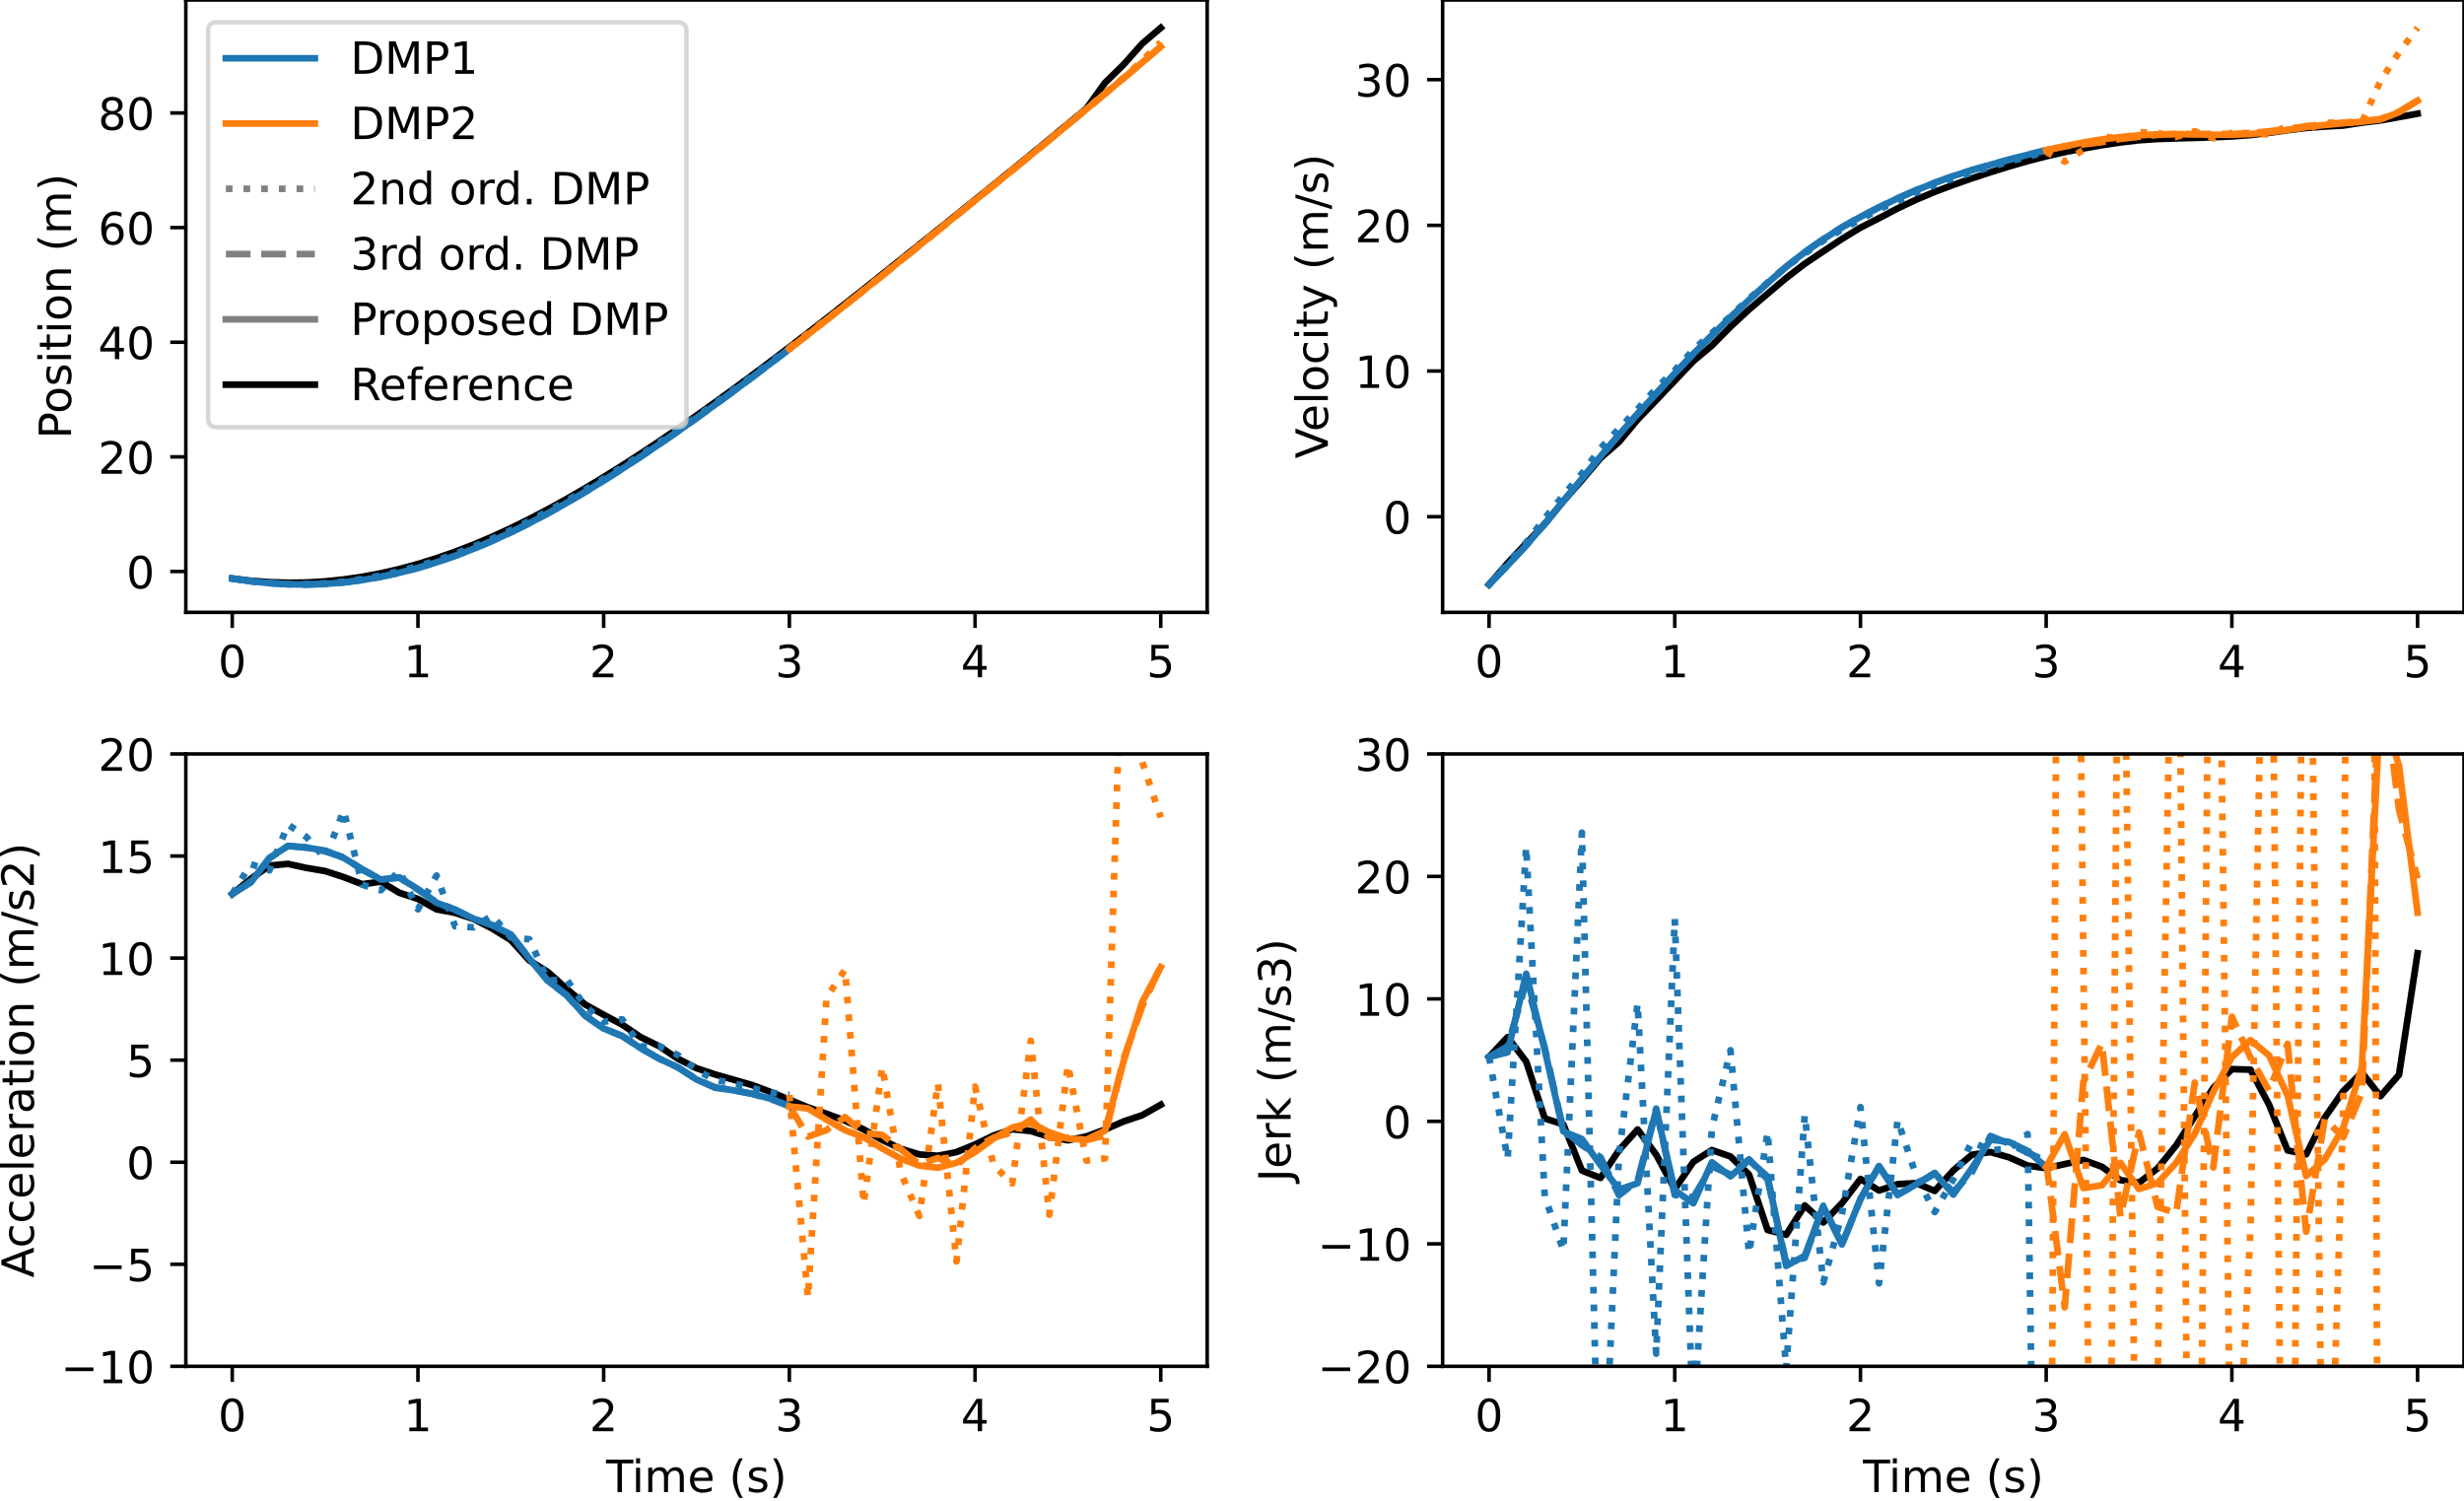 <?xml version="1.0" encoding="utf-8" standalone="no"?>
<!DOCTYPE svg PUBLIC "-//W3C//DTD SVG 1.1//EN"
  "http://www.w3.org/Graphics/SVG/1.1/DTD/svg11.dtd">
<!-- Created with matplotlib (https://matplotlib.org/) -->
<svg height="337.596pt" version="1.1" viewBox="0 0 554.043 337.596" width="554.043pt" xmlns="http://www.w3.org/2000/svg" xmlns:xlink="http://www.w3.org/1999/xlink">
 <defs>
  <style type="text/css">*{stroke-linecap:butt;stroke-linejoin:round;}</style>
 </defs>
 <g id="figure_1">
  <g id="patch_1">
   <path d="M 0 337.596 
L 554.043 337.596 
L 554.043 0 
L 0 0 
z
" style="fill:#ffffff;"/>
  </g>
  <g id="axes_1">
   <g id="patch_2">
    <path d="M 41.783 137.7 
L 271.443 137.7 
L 271.443 0 
L 41.783 0 
z
" style="fill:#ffffff;"/>
   </g>
   <g id="matplotlib.axis_1">
    <g id="xtick_1">
     <g id="line2d_1">
      <defs>
       <path d="M 0 0 
L 0 3.5 
" id="m71ceabd5ee" style="stroke:#000000;stroke-width:0.8;"/>
      </defs>
      <g>
       <use style="stroke:#000000;stroke-width:0.8;" x="52.222" xlink:href="#m71ceabd5ee" y="137.7"/>
      </g>
     </g>
     <g id="text_1">
      <!-- 0 -->
      <g transform="translate(49.041 152.298)scale(0.1 -0.1)">
       <defs>
        <path d="M 31.781 66.406 
Q 24.172 66.406 20.328 58.906 
Q 16.5 51.422 16.5 36.375 
Q 16.5 21.391 20.328 13.891 
Q 24.172 6.391 31.781 6.391 
Q 39.453 6.391 43.281 13.891 
Q 47.125 21.391 47.125 36.375 
Q 47.125 51.422 43.281 58.906 
Q 39.453 66.406 31.781 66.406 
z
M 31.781 74.219 
Q 44.047 74.219 50.516 64.516 
Q 56.984 54.828 56.984 36.375 
Q 56.984 17.969 50.516 8.266 
Q 44.047 -1.422 31.781 -1.422 
Q 19.531 -1.422 13.062 8.266 
Q 6.594 17.969 6.594 36.375 
Q 6.594 54.828 13.062 64.516 
Q 19.531 74.219 31.781 74.219 
z
" id="DejaVuSans-48"/>
       </defs>
       <use xlink:href="#DejaVuSans-48"/>
      </g>
     </g>
    </g>
    <g id="xtick_2">
     <g id="line2d_2">
      <g>
       <use style="stroke:#000000;stroke-width:0.8;" x="93.978" xlink:href="#m71ceabd5ee" y="137.7"/>
      </g>
     </g>
     <g id="text_2">
      <!-- 1 -->
      <g transform="translate(90.797 152.298)scale(0.1 -0.1)">
       <defs>
        <path d="M 12.406 8.297 
L 28.516 8.297 
L 28.516 63.922 
L 10.984 60.406 
L 10.984 69.391 
L 28.422 72.906 
L 38.281 72.906 
L 38.281 8.297 
L 54.391 8.297 
L 54.391 0 
L 12.406 0 
z
" id="DejaVuSans-49"/>
       </defs>
       <use xlink:href="#DejaVuSans-49"/>
      </g>
     </g>
    </g>
    <g id="xtick_3">
     <g id="line2d_3">
      <g>
       <use style="stroke:#000000;stroke-width:0.8;" x="135.735" xlink:href="#m71ceabd5ee" y="137.7"/>
      </g>
     </g>
     <g id="text_3">
      <!-- 2 -->
      <g transform="translate(132.553 152.298)scale(0.1 -0.1)">
       <defs>
        <path d="M 19.188 8.297 
L 53.609 8.297 
L 53.609 0 
L 7.328 0 
L 7.328 8.297 
Q 12.938 14.109 22.625 23.891 
Q 32.328 33.688 34.812 36.531 
Q 39.547 41.844 41.422 45.531 
Q 43.312 49.219 43.312 52.781 
Q 43.312 58.594 39.234 62.25 
Q 35.156 65.922 28.609 65.922 
Q 23.969 65.922 18.812 64.312 
Q 13.672 62.703 7.812 59.422 
L 7.812 69.391 
Q 13.766 71.781 18.938 73 
Q 24.125 74.219 28.422 74.219 
Q 39.75 74.219 46.484 68.547 
Q 53.219 62.891 53.219 53.422 
Q 53.219 48.922 51.531 44.891 
Q 49.859 40.875 45.406 35.406 
Q 44.188 33.984 37.641 27.219 
Q 31.109 20.453 19.188 8.297 
z
" id="DejaVuSans-50"/>
       </defs>
       <use xlink:href="#DejaVuSans-50"/>
      </g>
     </g>
    </g>
    <g id="xtick_4">
     <g id="line2d_4">
      <g>
       <use style="stroke:#000000;stroke-width:0.8;" x="177.491" xlink:href="#m71ceabd5ee" y="137.7"/>
      </g>
     </g>
     <g id="text_4">
      <!-- 3 -->
      <g transform="translate(174.31 152.298)scale(0.1 -0.1)">
       <defs>
        <path d="M 40.578 39.312 
Q 47.656 37.797 51.625 33 
Q 55.609 28.219 55.609 21.188 
Q 55.609 10.406 48.188 4.484 
Q 40.766 -1.422 27.094 -1.422 
Q 22.516 -1.422 17.656 -0.516 
Q 12.797 0.391 7.625 2.203 
L 7.625 11.719 
Q 11.719 9.328 16.594 8.109 
Q 21.484 6.891 26.812 6.891 
Q 36.078 6.891 40.938 10.547 
Q 45.797 14.203 45.797 21.188 
Q 45.797 27.641 41.281 31.266 
Q 36.766 34.906 28.719 34.906 
L 20.219 34.906 
L 20.219 43.016 
L 29.109 43.016 
Q 36.375 43.016 40.234 45.922 
Q 44.094 48.828 44.094 54.297 
Q 44.094 59.906 40.109 62.906 
Q 36.141 65.922 28.719 65.922 
Q 24.656 65.922 20.016 65.031 
Q 15.375 64.156 9.812 62.312 
L 9.812 71.094 
Q 15.438 72.656 20.344 73.438 
Q 25.25 74.219 29.594 74.219 
Q 40.828 74.219 47.359 69.109 
Q 53.906 64.016 53.906 55.328 
Q 53.906 49.266 50.438 45.094 
Q 46.969 40.922 40.578 39.312 
z
" id="DejaVuSans-51"/>
       </defs>
       <use xlink:href="#DejaVuSans-51"/>
      </g>
     </g>
    </g>
    <g id="xtick_5">
     <g id="line2d_5">
      <g>
       <use style="stroke:#000000;stroke-width:0.8;" x="219.247" xlink:href="#m71ceabd5ee" y="137.7"/>
      </g>
     </g>
     <g id="text_5">
      <!-- 4 -->
      <g transform="translate(216.066 152.298)scale(0.1 -0.1)">
       <defs>
        <path d="M 37.797 64.312 
L 12.891 25.391 
L 37.797 25.391 
z
M 35.203 72.906 
L 47.609 72.906 
L 47.609 25.391 
L 58.016 25.391 
L 58.016 17.188 
L 47.609 17.188 
L 47.609 0 
L 37.797 0 
L 37.797 17.188 
L 4.891 17.188 
L 4.891 26.703 
z
" id="DejaVuSans-52"/>
       </defs>
       <use xlink:href="#DejaVuSans-52"/>
      </g>
     </g>
    </g>
    <g id="xtick_6">
     <g id="line2d_6">
      <g>
       <use style="stroke:#000000;stroke-width:0.8;" x="261.004" xlink:href="#m71ceabd5ee" y="137.7"/>
      </g>
     </g>
     <g id="text_6">
      <!-- 5 -->
      <g transform="translate(257.822 152.298)scale(0.1 -0.1)">
       <defs>
        <path d="M 10.797 72.906 
L 49.516 72.906 
L 49.516 64.594 
L 19.828 64.594 
L 19.828 46.734 
Q 21.969 47.469 24.109 47.828 
Q 26.266 48.188 28.422 48.188 
Q 40.625 48.188 47.75 41.5 
Q 54.891 34.812 54.891 23.391 
Q 54.891 11.625 47.562 5.094 
Q 40.234 -1.422 26.906 -1.422 
Q 22.312 -1.422 17.547 -0.641 
Q 12.797 0.141 7.719 1.703 
L 7.719 11.625 
Q 12.109 9.234 16.797 8.062 
Q 21.484 6.891 26.703 6.891 
Q 35.156 6.891 40.078 11.328 
Q 45.016 15.766 45.016 23.391 
Q 45.016 31 40.078 35.438 
Q 35.156 39.891 26.703 39.891 
Q 22.75 39.891 18.812 39.016 
Q 14.891 38.141 10.797 36.281 
z
" id="DejaVuSans-53"/>
       </defs>
       <use xlink:href="#DejaVuSans-53"/>
      </g>
     </g>
    </g>
   </g>
   <g id="matplotlib.axis_2">
    <g id="ytick_1">
     <g id="line2d_7">
      <defs>
       <path d="M 0 0 
L -3.5 0 
" id="m75a99ecc2d" style="stroke:#000000;stroke-width:0.8;"/>
      </defs>
      <g>
       <use style="stroke:#000000;stroke-width:0.8;" x="41.783" xlink:href="#m75a99ecc2d" y="128.51"/>
      </g>
     </g>
     <g id="text_7">
      <!-- 0 -->
      <g transform="translate(28.42 132.31)scale(0.1 -0.1)">
       <use xlink:href="#DejaVuSans-48"/>
      </g>
     </g>
    </g>
    <g id="ytick_2">
     <g id="line2d_8">
      <g>
       <use style="stroke:#000000;stroke-width:0.8;" x="41.783" xlink:href="#m75a99ecc2d" y="102.734"/>
      </g>
     </g>
     <g id="text_8">
      <!-- 20 -->
      <g transform="translate(22.058 106.533)scale(0.1 -0.1)">
       <use xlink:href="#DejaVuSans-50"/>
       <use x="63.623" xlink:href="#DejaVuSans-48"/>
      </g>
     </g>
    </g>
    <g id="ytick_3">
     <g id="line2d_9">
      <g>
       <use style="stroke:#000000;stroke-width:0.8;" x="41.783" xlink:href="#m75a99ecc2d" y="76.957"/>
      </g>
     </g>
     <g id="text_9">
      <!-- 40 -->
      <g transform="translate(22.058 80.756)scale(0.1 -0.1)">
       <use xlink:href="#DejaVuSans-52"/>
       <use x="63.623" xlink:href="#DejaVuSans-48"/>
      </g>
     </g>
    </g>
    <g id="ytick_4">
     <g id="line2d_10">
      <g>
       <use style="stroke:#000000;stroke-width:0.8;" x="41.783" xlink:href="#m75a99ecc2d" y="51.181"/>
      </g>
     </g>
     <g id="text_10">
      <!-- 60 -->
      <g transform="translate(22.058 54.98)scale(0.1 -0.1)">
       <defs>
        <path d="M 33.016 40.375 
Q 26.375 40.375 22.484 35.828 
Q 18.609 31.297 18.609 23.391 
Q 18.609 15.531 22.484 10.953 
Q 26.375 6.391 33.016 6.391 
Q 39.656 6.391 43.531 10.953 
Q 47.406 15.531 47.406 23.391 
Q 47.406 31.297 43.531 35.828 
Q 39.656 40.375 33.016 40.375 
z
M 52.594 71.297 
L 52.594 62.312 
Q 48.875 64.062 45.094 64.984 
Q 41.312 65.922 37.594 65.922 
Q 27.828 65.922 22.672 59.328 
Q 17.531 52.734 16.797 39.406 
Q 19.672 43.656 24.016 45.922 
Q 28.375 48.188 33.594 48.188 
Q 44.578 48.188 50.953 41.516 
Q 57.328 34.859 57.328 23.391 
Q 57.328 12.156 50.688 5.359 
Q 44.047 -1.422 33.016 -1.422 
Q 20.359 -1.422 13.672 8.266 
Q 6.984 17.969 6.984 36.375 
Q 6.984 53.656 15.188 63.938 
Q 23.391 74.219 37.203 74.219 
Q 40.922 74.219 44.703 73.484 
Q 48.484 72.75 52.594 71.297 
z
" id="DejaVuSans-54"/>
       </defs>
       <use xlink:href="#DejaVuSans-54"/>
       <use x="63.623" xlink:href="#DejaVuSans-48"/>
      </g>
     </g>
    </g>
    <g id="ytick_5">
     <g id="line2d_11">
      <g>
       <use style="stroke:#000000;stroke-width:0.8;" x="41.783" xlink:href="#m75a99ecc2d" y="25.404"/>
      </g>
     </g>
     <g id="text_11">
      <!-- 80 -->
      <g transform="translate(22.058 29.203)scale(0.1 -0.1)">
       <defs>
        <path d="M 31.781 34.625 
Q 24.75 34.625 20.719 30.859 
Q 16.703 27.094 16.703 20.516 
Q 16.703 13.922 20.719 10.156 
Q 24.75 6.391 31.781 6.391 
Q 38.812 6.391 42.859 10.172 
Q 46.922 13.969 46.922 20.516 
Q 46.922 27.094 42.891 30.859 
Q 38.875 34.625 31.781 34.625 
z
M 21.922 38.812 
Q 15.578 40.375 12.031 44.719 
Q 8.5 49.078 8.5 55.328 
Q 8.5 64.062 14.719 69.141 
Q 20.953 74.219 31.781 74.219 
Q 42.672 74.219 48.875 69.141 
Q 55.078 64.062 55.078 55.328 
Q 55.078 49.078 51.531 44.719 
Q 48 40.375 41.703 38.812 
Q 48.828 37.156 52.797 32.312 
Q 56.781 27.484 56.781 20.516 
Q 56.781 9.906 50.312 4.234 
Q 43.844 -1.422 31.781 -1.422 
Q 19.734 -1.422 13.25 4.234 
Q 6.781 9.906 6.781 20.516 
Q 6.781 27.484 10.781 32.312 
Q 14.797 37.156 21.922 38.812 
z
M 18.312 54.391 
Q 18.312 48.734 21.844 45.562 
Q 25.391 42.391 31.781 42.391 
Q 38.141 42.391 41.719 45.562 
Q 45.312 48.734 45.312 54.391 
Q 45.312 60.062 41.719 63.234 
Q 38.141 66.406 31.781 66.406 
Q 25.391 66.406 21.844 63.234 
Q 18.312 60.062 18.312 54.391 
z
" id="DejaVuSans-56"/>
       </defs>
       <use xlink:href="#DejaVuSans-56"/>
       <use x="63.623" xlink:href="#DejaVuSans-48"/>
      </g>
     </g>
    </g>
    <g id="text_12">
     <!-- Position (m) -->
     <g transform="translate(15.978 98.675)rotate(-90)scale(0.1 -0.1)">
      <defs>
       <path d="M 19.672 64.797 
L 19.672 37.406 
L 32.078 37.406 
Q 38.969 37.406 42.719 40.969 
Q 46.484 44.531 46.484 51.125 
Q 46.484 57.672 42.719 61.234 
Q 38.969 64.797 32.078 64.797 
z
M 9.812 72.906 
L 32.078 72.906 
Q 44.344 72.906 50.609 67.359 
Q 56.891 61.812 56.891 51.125 
Q 56.891 40.328 50.609 34.812 
Q 44.344 29.297 32.078 29.297 
L 19.672 29.297 
L 19.672 0 
L 9.812 0 
z
" id="DejaVuSans-80"/>
       <path d="M 30.609 48.391 
Q 23.391 48.391 19.188 42.75 
Q 14.984 37.109 14.984 27.297 
Q 14.984 17.484 19.156 11.844 
Q 23.344 6.203 30.609 6.203 
Q 37.797 6.203 41.984 11.859 
Q 46.188 17.531 46.188 27.297 
Q 46.188 37.016 41.984 42.703 
Q 37.797 48.391 30.609 48.391 
z
M 30.609 56 
Q 42.328 56 49.016 48.375 
Q 55.719 40.766 55.719 27.297 
Q 55.719 13.875 49.016 6.219 
Q 42.328 -1.422 30.609 -1.422 
Q 18.844 -1.422 12.172 6.219 
Q 5.516 13.875 5.516 27.297 
Q 5.516 40.766 12.172 48.375 
Q 18.844 56 30.609 56 
z
" id="DejaVuSans-111"/>
       <path d="M 44.281 53.078 
L 44.281 44.578 
Q 40.484 46.531 36.375 47.5 
Q 32.281 48.484 27.875 48.484 
Q 21.188 48.484 17.844 46.438 
Q 14.5 44.391 14.5 40.281 
Q 14.5 37.156 16.891 35.375 
Q 19.281 33.594 26.516 31.984 
L 29.594 31.297 
Q 39.156 29.25 43.188 25.516 
Q 47.219 21.781 47.219 15.094 
Q 47.219 7.469 41.188 3.016 
Q 35.156 -1.422 24.609 -1.422 
Q 20.219 -1.422 15.453 -0.562 
Q 10.688 0.297 5.422 2 
L 5.422 11.281 
Q 10.406 8.688 15.234 7.391 
Q 20.062 6.109 24.812 6.109 
Q 31.156 6.109 34.562 8.281 
Q 37.984 10.453 37.984 14.406 
Q 37.984 18.062 35.516 20.016 
Q 33.062 21.969 24.703 23.781 
L 21.578 24.516 
Q 13.234 26.266 9.516 29.906 
Q 5.812 33.547 5.812 39.891 
Q 5.812 47.609 11.281 51.797 
Q 16.75 56 26.812 56 
Q 31.781 56 36.172 55.266 
Q 40.578 54.547 44.281 53.078 
z
" id="DejaVuSans-115"/>
       <path d="M 9.422 54.688 
L 18.406 54.688 
L 18.406 0 
L 9.422 0 
z
M 9.422 75.984 
L 18.406 75.984 
L 18.406 64.594 
L 9.422 64.594 
z
" id="DejaVuSans-105"/>
       <path d="M 18.312 70.219 
L 18.312 54.688 
L 36.812 54.688 
L 36.812 47.703 
L 18.312 47.703 
L 18.312 18.016 
Q 18.312 11.328 20.141 9.422 
Q 21.969 7.516 27.594 7.516 
L 36.812 7.516 
L 36.812 0 
L 27.594 0 
Q 17.188 0 13.234 3.875 
Q 9.281 7.766 9.281 18.016 
L 9.281 47.703 
L 2.688 47.703 
L 2.688 54.688 
L 9.281 54.688 
L 9.281 70.219 
z
" id="DejaVuSans-116"/>
       <path d="M 54.891 33.016 
L 54.891 0 
L 45.906 0 
L 45.906 32.719 
Q 45.906 40.484 42.875 44.328 
Q 39.844 48.188 33.797 48.188 
Q 26.516 48.188 22.312 43.547 
Q 18.109 38.922 18.109 30.906 
L 18.109 0 
L 9.078 0 
L 9.078 54.688 
L 18.109 54.688 
L 18.109 46.188 
Q 21.344 51.125 25.703 53.562 
Q 30.078 56 35.797 56 
Q 45.219 56 50.047 50.172 
Q 54.891 44.344 54.891 33.016 
z
" id="DejaVuSans-110"/>
       <path id="DejaVuSans-32"/>
       <path d="M 31 75.875 
Q 24.469 64.656 21.281 53.656 
Q 18.109 42.672 18.109 31.391 
Q 18.109 20.125 21.312 9.062 
Q 24.516 -2 31 -13.188 
L 23.188 -13.188 
Q 15.875 -1.703 12.234 9.375 
Q 8.594 20.453 8.594 31.391 
Q 8.594 42.281 12.203 53.312 
Q 15.828 64.359 23.188 75.875 
z
" id="DejaVuSans-40"/>
       <path d="M 52 44.188 
Q 55.375 50.25 60.062 53.125 
Q 64.75 56 71.094 56 
Q 79.641 56 84.281 50.016 
Q 88.922 44.047 88.922 33.016 
L 88.922 0 
L 79.891 0 
L 79.891 32.719 
Q 79.891 40.578 77.094 44.375 
Q 74.312 48.188 68.609 48.188 
Q 61.625 48.188 57.562 43.547 
Q 53.516 38.922 53.516 30.906 
L 53.516 0 
L 44.484 0 
L 44.484 32.719 
Q 44.484 40.625 41.703 44.406 
Q 38.922 48.188 33.109 48.188 
Q 26.219 48.188 22.156 43.531 
Q 18.109 38.875 18.109 30.906 
L 18.109 0 
L 9.078 0 
L 9.078 54.688 
L 18.109 54.688 
L 18.109 46.188 
Q 21.188 51.219 25.484 53.609 
Q 29.781 56 35.688 56 
Q 41.656 56 45.828 52.969 
Q 50 49.953 52 44.188 
z
" id="DejaVuSans-109"/>
       <path d="M 8.016 75.875 
L 15.828 75.875 
Q 23.141 64.359 26.781 53.312 
Q 30.422 42.281 30.422 31.391 
Q 30.422 20.453 26.781 9.375 
Q 23.141 -1.703 15.828 -13.188 
L 8.016 -13.188 
Q 14.5 -2 17.703 9.062 
Q 20.906 20.125 20.906 31.391 
Q 20.906 42.672 17.703 53.656 
Q 14.5 64.656 8.016 75.875 
z
" id="DejaVuSans-41"/>
      </defs>
      <use xlink:href="#DejaVuSans-80"/>
      <use x="56.678" xlink:href="#DejaVuSans-111"/>
      <use x="117.859" xlink:href="#DejaVuSans-115"/>
      <use x="169.959" xlink:href="#DejaVuSans-105"/>
      <use x="197.742" xlink:href="#DejaVuSans-116"/>
      <use x="236.951" xlink:href="#DejaVuSans-105"/>
      <use x="264.734" xlink:href="#DejaVuSans-111"/>
      <use x="325.916" xlink:href="#DejaVuSans-110"/>
      <use x="389.295" xlink:href="#DejaVuSans-32"/>
      <use x="421.082" xlink:href="#DejaVuSans-40"/>
      <use x="460.096" xlink:href="#DejaVuSans-109"/>
      <use x="557.508" xlink:href="#DejaVuSans-41"/>
     </g>
    </g>
   </g>
   <g id="line2d_12">
    <path clip-path="url(#p6583874111)" d="M 52.222 130.095 
L 56.398 130.588 
L 60.573 130.903 
L 64.749 131.04 
L 68.924 130.987 
L 73.1 130.74 
L 77.276 130.306 
L 81.451 129.701 
L 85.627 128.918 
L 89.803 127.958 
L 93.978 126.824 
L 98.154 125.522 
L 102.33 124.067 
L 106.505 122.455 
L 110.681 120.684 
L 114.856 118.764 
L 119.032 116.707 
L 123.208 114.518 
L 127.383 112.212 
L 131.559 109.797 
L 135.735 107.278 
L 139.91 104.671 
L 144.086 101.976 
L 148.262 99.2 
L 152.437 96.351 
L 156.613 93.438 
L 160.788 90.465 
L 164.964 87.436 
L 169.14 84.356 
L 173.315 81.226 
L 177.491 78.052 
L 181.667 74.839 
L 185.842 71.591 
L 190.018 68.312 
L 194.194 65.008 
L 198.369 61.681 
L 202.545 58.34 
L 206.72 54.992 
L 210.896 51.639 
L 215.072 48.281 
L 219.247 44.917 
L 223.423 41.543 
L 227.599 38.152 
L 231.774 34.739 
L 235.95 31.304 
L 240.126 27.854 
L 244.301 24.394 
L 248.477 18.599 
L 252.652 14.515 
L 256.828 9.815 
L 261.004 6.259 
" style="fill:none;stroke:#000000;stroke-linecap:square;stroke-width:1.5;"/>
   </g>
   <g id="line2d_13">
    <path clip-path="url(#p6583874111)" d="M 52.222 130.095 
L 56.398 130.695 
L 60.573 131.107 
L 64.749 131.334 
L 68.924 131.348 
L 73.1 131.157 
L 77.276 130.774 
L 81.451 130.169 
L 85.627 129.389 
L 89.803 128.438 
L 93.978 127.302 
L 98.154 126.006 
L 102.33 124.53 
L 106.505 122.904 
L 110.681 121.13 
L 114.856 119.201 
L 119.032 117.129 
L 123.208 114.917 
L 127.383 112.59 
L 131.559 110.148 
L 135.735 107.607 
L 139.91 104.977 
L 144.086 102.258 
L 148.262 99.465 
L 152.437 96.598 
L 156.613 93.664 
L 160.788 90.673 
L 164.964 87.629 
L 169.14 84.535 
L 173.315 81.395 
L 177.491 78.21 
" style="fill:none;stroke:#1f77b4;stroke-dasharray:1.5,2.475;stroke-dashoffset:0;stroke-width:1.5;"/>
   </g>
   <g id="line2d_14">
    <path clip-path="url(#p6583874111)" d="M 177.491 78.21 
L 181.667 74.983 
L 185.842 71.842 
L 190.018 68.597 
L 194.194 65.23 
L 198.369 61.889 
L 202.545 58.488 
L 206.72 55.094 
L 210.896 51.734 
L 215.072 48.324 
L 219.247 44.976 
L 223.423 41.58 
L 227.599 38.187 
L 231.774 34.807 
L 235.95 31.35 
L 240.126 27.926 
L 244.301 24.441 
L 248.477 20.955 
L 252.652 17.466 
L 256.828 13.612 
L 261.004 9.505 
" style="fill:none;stroke:#ff7f0e;stroke-dasharray:1.5,2.475;stroke-dashoffset:0;stroke-width:1.5;"/>
   </g>
   <g id="line2d_15">
    <path clip-path="url(#p6583874111)" d="M 52.222 130.095 
L 56.398 130.695 
L 60.573 131.125 
L 64.749 131.379 
L 68.924 131.44 
L 73.1 131.302 
L 77.276 130.964 
L 81.451 130.431 
L 85.627 129.705 
L 89.803 128.795 
L 93.978 127.706 
L 98.154 126.437 
L 102.33 124.996 
L 106.505 123.391 
L 110.681 121.626 
L 114.856 119.708 
L 119.032 117.64 
L 123.208 115.429 
L 127.383 113.089 
L 131.559 110.634 
L 135.735 108.074 
L 139.91 105.421 
L 144.086 102.684 
L 148.262 99.867 
L 152.437 96.978 
L 156.613 94.024 
L 160.788 91.01 
L 164.964 87.944 
L 169.14 84.831 
L 173.315 81.672 
L 177.491 78.47 
" style="fill:none;stroke:#1f77b4;stroke-dasharray:5.55,2.4;stroke-dashoffset:0;stroke-width:1.5;"/>
   </g>
   <g id="line2d_16">
    <path clip-path="url(#p6583874111)" d="M 177.491 78.47 
L 181.667 75.228 
L 185.842 71.95 
L 190.018 68.657 
L 194.194 65.343 
L 198.369 62 
L 202.545 58.639 
L 206.72 55.261 
L 210.896 51.875 
L 215.072 48.49 
L 219.247 45.102 
L 223.423 41.717 
L 227.599 38.323 
L 231.774 34.913 
L 235.95 31.484 
L 240.126 28.029 
L 244.301 24.558 
L 248.477 21.072 
L 252.652 17.571 
L 256.828 14.054 
L 261.004 10.471 
" style="fill:none;stroke:#ff7f0e;stroke-dasharray:5.55,2.4;stroke-dashoffset:0;stroke-width:1.5;"/>
   </g>
   <g id="line2d_17">
    <path clip-path="url(#p6583874111)" d="M 52.222 130.095 
L 56.398 130.695 
L 60.573 131.125 
L 64.749 131.379 
L 68.924 131.441 
L 73.1 131.303 
L 77.276 130.966 
L 81.451 130.433 
L 85.627 129.707 
L 89.803 128.797 
L 93.978 127.708 
L 98.154 126.439 
L 102.33 124.998 
L 106.505 123.393 
L 110.681 121.629 
L 114.856 119.711 
L 119.032 117.643 
L 123.208 115.431 
L 127.383 113.091 
L 131.559 110.637 
L 135.735 108.076 
L 139.91 105.424 
L 144.086 102.686 
L 148.262 99.87 
L 152.437 96.981 
L 156.613 94.027 
L 160.788 91.013 
L 164.964 87.947 
L 169.14 84.833 
L 173.315 81.674 
L 177.491 78.472 
" style="fill:none;stroke:#1f77b4;stroke-linecap:square;stroke-width:1.5;"/>
   </g>
   <g id="line2d_18">
    <path clip-path="url(#p6583874111)" d="M 177.491 78.472 
L 181.667 75.23 
L 185.842 71.953 
L 190.018 68.642 
L 194.194 65.304 
L 198.369 61.945 
L 202.545 58.571 
L 206.72 55.188 
L 210.896 51.804 
L 215.072 48.421 
L 219.247 45.041 
L 223.423 41.662 
L 227.599 38.277 
L 231.774 34.877 
L 235.95 31.455 
L 240.126 28.008 
L 244.301 24.542 
L 248.477 21.062 
L 252.652 17.567 
L 256.828 14.052 
L 261.004 10.474 
" style="fill:none;stroke:#ff7f0e;stroke-linecap:square;stroke-width:1.5;"/>
   </g>
   <g id="patch_3">
    <path d="M 41.783 137.7 
L 41.783 0 
" style="fill:none;stroke:#000000;stroke-linecap:square;stroke-linejoin:miter;stroke-width:0.8;"/>
   </g>
   <g id="patch_4">
    <path d="M 271.443 137.7 
L 271.443 0 
" style="fill:none;stroke:#000000;stroke-linecap:square;stroke-linejoin:miter;stroke-width:0.8;"/>
   </g>
   <g id="patch_5">
    <path d="M 41.783 137.7 
L 271.443 137.7 
" style="fill:none;stroke:#000000;stroke-linecap:square;stroke-linejoin:miter;stroke-width:0.8;"/>
   </g>
   <g id="patch_6">
    <path d="M 41.783 0 
L 271.443 0 
" style="fill:none;stroke:#000000;stroke-linecap:square;stroke-linejoin:miter;stroke-width:0.8;"/>
   </g>
   <g id="legend_1">
    <g id="patch_7">
     <path d="M 48.783 96.069 
L 152.356 96.069 
Q 154.356 96.069 154.356 94.069 
L 154.356 7 
Q 154.356 5 152.356 5 
L 48.783 5 
Q 46.783 5 46.783 7 
L 46.783 94.069 
Q 46.783 96.069 48.783 96.069 
z
" style="fill:#ffffff;opacity:0.8;stroke:#cccccc;stroke-linejoin:miter;"/>
    </g>
    <g id="line2d_19">
     <path d="M 50.783 13.098 
L 70.783 13.098 
" style="fill:none;stroke:#1f77b4;stroke-linecap:square;stroke-width:1.5;"/>
    </g>
    <g id="line2d_20"/>
    <g id="text_13">
     <!-- DMP1 -->
     <g transform="translate(78.783 16.598)scale(0.1 -0.1)">
      <defs>
       <path d="M 19.672 64.797 
L 19.672 8.109 
L 31.594 8.109 
Q 46.688 8.109 53.688 14.938 
Q 60.688 21.781 60.688 36.531 
Q 60.688 51.172 53.688 57.984 
Q 46.688 64.797 31.594 64.797 
z
M 9.812 72.906 
L 30.078 72.906 
Q 51.266 72.906 61.172 64.094 
Q 71.094 55.281 71.094 36.531 
Q 71.094 17.672 61.125 8.828 
Q 51.172 0 30.078 0 
L 9.812 0 
z
" id="DejaVuSans-68"/>
       <path d="M 9.812 72.906 
L 24.516 72.906 
L 43.109 23.297 
L 61.812 72.906 
L 76.516 72.906 
L 76.516 0 
L 66.891 0 
L 66.891 64.016 
L 48.094 14.016 
L 38.188 14.016 
L 19.391 64.016 
L 19.391 0 
L 9.812 0 
z
" id="DejaVuSans-77"/>
      </defs>
      <use xlink:href="#DejaVuSans-68"/>
      <use x="77.002" xlink:href="#DejaVuSans-77"/>
      <use x="163.281" xlink:href="#DejaVuSans-80"/>
      <use x="223.584" xlink:href="#DejaVuSans-49"/>
     </g>
    </g>
    <g id="line2d_21">
     <path d="M 50.783 27.777 
L 70.783 27.777 
" style="fill:none;stroke:#ff7f0e;stroke-linecap:square;stroke-width:1.5;"/>
    </g>
    <g id="line2d_22"/>
    <g id="text_14">
     <!-- DMP2 -->
     <g transform="translate(78.783 31.277)scale(0.1 -0.1)">
      <use xlink:href="#DejaVuSans-68"/>
      <use x="77.002" xlink:href="#DejaVuSans-77"/>
      <use x="163.281" xlink:href="#DejaVuSans-80"/>
      <use x="223.584" xlink:href="#DejaVuSans-50"/>
     </g>
    </g>
    <g id="line2d_23">
     <path d="M 50.783 42.455 
L 70.783 42.455 
" style="fill:none;stroke:#808080;stroke-dasharray:1.5,2.475;stroke-dashoffset:0;stroke-width:1.5;"/>
    </g>
    <g id="line2d_24"/>
    <g id="text_15">
     <!-- 2nd ord. DMP -->
     <g transform="translate(78.783 45.955)scale(0.1 -0.1)">
      <defs>
       <path d="M 45.406 46.391 
L 45.406 75.984 
L 54.391 75.984 
L 54.391 0 
L 45.406 0 
L 45.406 8.203 
Q 42.578 3.328 38.25 0.953 
Q 33.938 -1.422 27.875 -1.422 
Q 17.969 -1.422 11.734 6.484 
Q 5.516 14.406 5.516 27.297 
Q 5.516 40.188 11.734 48.094 
Q 17.969 56 27.875 56 
Q 33.938 56 38.25 53.625 
Q 42.578 51.266 45.406 46.391 
z
M 14.797 27.297 
Q 14.797 17.391 18.875 11.75 
Q 22.953 6.109 30.078 6.109 
Q 37.203 6.109 41.297 11.75 
Q 45.406 17.391 45.406 27.297 
Q 45.406 37.203 41.297 42.844 
Q 37.203 48.484 30.078 48.484 
Q 22.953 48.484 18.875 42.844 
Q 14.797 37.203 14.797 27.297 
z
" id="DejaVuSans-100"/>
       <path d="M 41.109 46.297 
Q 39.594 47.172 37.812 47.578 
Q 36.031 48 33.891 48 
Q 26.266 48 22.188 43.047 
Q 18.109 38.094 18.109 28.812 
L 18.109 0 
L 9.078 0 
L 9.078 54.688 
L 18.109 54.688 
L 18.109 46.188 
Q 20.953 51.172 25.484 53.578 
Q 30.031 56 36.531 56 
Q 37.453 56 38.578 55.875 
Q 39.703 55.766 41.062 55.516 
z
" id="DejaVuSans-114"/>
       <path d="M 10.688 12.406 
L 21 12.406 
L 21 0 
L 10.688 0 
z
" id="DejaVuSans-46"/>
      </defs>
      <use xlink:href="#DejaVuSans-50"/>
      <use x="63.623" xlink:href="#DejaVuSans-110"/>
      <use x="127.002" xlink:href="#DejaVuSans-100"/>
      <use x="190.479" xlink:href="#DejaVuSans-32"/>
      <use x="222.266" xlink:href="#DejaVuSans-111"/>
      <use x="283.447" xlink:href="#DejaVuSans-114"/>
      <use x="322.811" xlink:href="#DejaVuSans-100"/>
      <use x="386.287" xlink:href="#DejaVuSans-46"/>
      <use x="418.074" xlink:href="#DejaVuSans-32"/>
      <use x="449.861" xlink:href="#DejaVuSans-68"/>
      <use x="526.863" xlink:href="#DejaVuSans-77"/>
      <use x="613.143" xlink:href="#DejaVuSans-80"/>
     </g>
    </g>
    <g id="line2d_25">
     <path d="M 50.783 57.133 
L 70.783 57.133 
" style="fill:none;stroke:#808080;stroke-dasharray:5.55,2.4;stroke-dashoffset:0;stroke-width:1.5;"/>
    </g>
    <g id="line2d_26"/>
    <g id="text_16">
     <!-- 3rd ord. DMP -->
     <g transform="translate(78.783 60.633)scale(0.1 -0.1)">
      <use xlink:href="#DejaVuSans-51"/>
      <use x="63.623" xlink:href="#DejaVuSans-114"/>
      <use x="102.986" xlink:href="#DejaVuSans-100"/>
      <use x="166.463" xlink:href="#DejaVuSans-32"/>
      <use x="198.25" xlink:href="#DejaVuSans-111"/>
      <use x="259.432" xlink:href="#DejaVuSans-114"/>
      <use x="298.795" xlink:href="#DejaVuSans-100"/>
      <use x="362.271" xlink:href="#DejaVuSans-46"/>
      <use x="394.059" xlink:href="#DejaVuSans-32"/>
      <use x="425.846" xlink:href="#DejaVuSans-68"/>
      <use x="502.848" xlink:href="#DejaVuSans-77"/>
      <use x="589.127" xlink:href="#DejaVuSans-80"/>
     </g>
    </g>
    <g id="line2d_27">
     <path d="M 50.783 71.811 
L 70.783 71.811 
" style="fill:none;stroke:#808080;stroke-linecap:square;stroke-width:1.5;"/>
    </g>
    <g id="line2d_28"/>
    <g id="text_17">
     <!-- Proposed DMP -->
     <g transform="translate(78.783 75.311)scale(0.1 -0.1)">
      <defs>
       <path d="M 18.109 8.203 
L 18.109 -20.797 
L 9.078 -20.797 
L 9.078 54.688 
L 18.109 54.688 
L 18.109 46.391 
Q 20.953 51.266 25.266 53.625 
Q 29.594 56 35.594 56 
Q 45.562 56 51.781 48.094 
Q 58.016 40.188 58.016 27.297 
Q 58.016 14.406 51.781 6.484 
Q 45.562 -1.422 35.594 -1.422 
Q 29.594 -1.422 25.266 0.953 
Q 20.953 3.328 18.109 8.203 
z
M 48.688 27.297 
Q 48.688 37.203 44.609 42.844 
Q 40.531 48.484 33.406 48.484 
Q 26.266 48.484 22.188 42.844 
Q 18.109 37.203 18.109 27.297 
Q 18.109 17.391 22.188 11.75 
Q 26.266 6.109 33.406 6.109 
Q 40.531 6.109 44.609 11.75 
Q 48.688 17.391 48.688 27.297 
z
" id="DejaVuSans-112"/>
       <path d="M 56.203 29.594 
L 56.203 25.203 
L 14.891 25.203 
Q 15.484 15.922 20.484 11.062 
Q 25.484 6.203 34.422 6.203 
Q 39.594 6.203 44.453 7.469 
Q 49.312 8.734 54.109 11.281 
L 54.109 2.781 
Q 49.266 0.734 44.188 -0.344 
Q 39.109 -1.422 33.891 -1.422 
Q 20.797 -1.422 13.156 6.188 
Q 5.516 13.812 5.516 26.812 
Q 5.516 40.234 12.766 48.109 
Q 20.016 56 32.328 56 
Q 43.359 56 49.781 48.891 
Q 56.203 41.797 56.203 29.594 
z
M 47.219 32.234 
Q 47.125 39.594 43.094 43.984 
Q 39.062 48.391 32.422 48.391 
Q 24.906 48.391 20.391 44.141 
Q 15.875 39.891 15.188 32.172 
z
" id="DejaVuSans-101"/>
      </defs>
      <use xlink:href="#DejaVuSans-80"/>
      <use x="58.553" xlink:href="#DejaVuSans-114"/>
      <use x="97.416" xlink:href="#DejaVuSans-111"/>
      <use x="158.598" xlink:href="#DejaVuSans-112"/>
      <use x="222.074" xlink:href="#DejaVuSans-111"/>
      <use x="283.256" xlink:href="#DejaVuSans-115"/>
      <use x="335.355" xlink:href="#DejaVuSans-101"/>
      <use x="396.879" xlink:href="#DejaVuSans-100"/>
      <use x="460.355" xlink:href="#DejaVuSans-32"/>
      <use x="492.143" xlink:href="#DejaVuSans-68"/>
      <use x="569.145" xlink:href="#DejaVuSans-77"/>
      <use x="655.424" xlink:href="#DejaVuSans-80"/>
     </g>
    </g>
    <g id="line2d_29">
     <path d="M 50.783 86.489 
L 70.783 86.489 
" style="fill:none;stroke:#000000;stroke-linecap:square;stroke-width:1.5;"/>
    </g>
    <g id="line2d_30"/>
    <g id="text_18">
     <!-- Reference -->
     <g transform="translate(78.783 89.989)scale(0.1 -0.1)">
      <defs>
       <path d="M 44.391 34.188 
Q 47.562 33.109 50.562 29.594 
Q 53.562 26.078 56.594 19.922 
L 66.609 0 
L 56 0 
L 46.688 18.703 
Q 43.062 26.031 39.672 28.422 
Q 36.281 30.812 30.422 30.812 
L 19.672 30.812 
L 19.672 0 
L 9.812 0 
L 9.812 72.906 
L 32.078 72.906 
Q 44.578 72.906 50.734 67.672 
Q 56.891 62.453 56.891 51.906 
Q 56.891 45.016 53.688 40.469 
Q 50.484 35.938 44.391 34.188 
z
M 19.672 64.797 
L 19.672 38.922 
L 32.078 38.922 
Q 39.203 38.922 42.844 42.219 
Q 46.484 45.516 46.484 51.906 
Q 46.484 58.297 42.844 61.547 
Q 39.203 64.797 32.078 64.797 
z
" id="DejaVuSans-82"/>
       <path d="M 37.109 75.984 
L 37.109 68.5 
L 28.516 68.5 
Q 23.688 68.5 21.797 66.547 
Q 19.922 64.594 19.922 59.516 
L 19.922 54.688 
L 34.719 54.688 
L 34.719 47.703 
L 19.922 47.703 
L 19.922 0 
L 10.891 0 
L 10.891 47.703 
L 2.297 47.703 
L 2.297 54.688 
L 10.891 54.688 
L 10.891 58.5 
Q 10.891 67.625 15.141 71.797 
Q 19.391 75.984 28.609 75.984 
z
" id="DejaVuSans-102"/>
       <path d="M 48.781 52.594 
L 48.781 44.188 
Q 44.969 46.297 41.141 47.344 
Q 37.312 48.391 33.406 48.391 
Q 24.656 48.391 19.812 42.844 
Q 14.984 37.312 14.984 27.297 
Q 14.984 17.281 19.812 11.734 
Q 24.656 6.203 33.406 6.203 
Q 37.312 6.203 41.141 7.25 
Q 44.969 8.297 48.781 10.406 
L 48.781 2.094 
Q 45.016 0.344 40.984 -0.531 
Q 36.969 -1.422 32.422 -1.422 
Q 20.062 -1.422 12.781 6.344 
Q 5.516 14.109 5.516 27.297 
Q 5.516 40.672 12.859 48.328 
Q 20.219 56 33.016 56 
Q 37.156 56 41.109 55.141 
Q 45.062 54.297 48.781 52.594 
z
" id="DejaVuSans-99"/>
      </defs>
      <use xlink:href="#DejaVuSans-82"/>
      <use x="64.982" xlink:href="#DejaVuSans-101"/>
      <use x="126.506" xlink:href="#DejaVuSans-102"/>
      <use x="161.711" xlink:href="#DejaVuSans-101"/>
      <use x="223.234" xlink:href="#DejaVuSans-114"/>
      <use x="262.098" xlink:href="#DejaVuSans-101"/>
      <use x="323.621" xlink:href="#DejaVuSans-110"/>
      <use x="387" xlink:href="#DejaVuSans-99"/>
      <use x="441.98" xlink:href="#DejaVuSans-101"/>
     </g>
    </g>
   </g>
  </g>
  <g id="axes_2">
   <g id="patch_8">
    <path d="M 324.383 137.7 
L 554.043 137.7 
L 554.043 0 
L 324.383 0 
z
" style="fill:#ffffff;"/>
   </g>
   <g id="matplotlib.axis_3">
    <g id="xtick_7">
     <g id="line2d_31">
      <g>
       <use style="stroke:#000000;stroke-width:0.8;" x="334.822" xlink:href="#m71ceabd5ee" y="137.7"/>
      </g>
     </g>
     <g id="text_19">
      <!-- 0 -->
      <g transform="translate(331.641 152.298)scale(0.1 -0.1)">
       <use xlink:href="#DejaVuSans-48"/>
      </g>
     </g>
    </g>
    <g id="xtick_8">
     <g id="line2d_32">
      <g>
       <use style="stroke:#000000;stroke-width:0.8;" x="376.578" xlink:href="#m71ceabd5ee" y="137.7"/>
      </g>
     </g>
     <g id="text_20">
      <!-- 1 -->
      <g transform="translate(373.397 152.298)scale(0.1 -0.1)">
       <use xlink:href="#DejaVuSans-49"/>
      </g>
     </g>
    </g>
    <g id="xtick_9">
     <g id="line2d_33">
      <g>
       <use style="stroke:#000000;stroke-width:0.8;" x="418.335" xlink:href="#m71ceabd5ee" y="137.7"/>
      </g>
     </g>
     <g id="text_21">
      <!-- 2 -->
      <g transform="translate(415.153 152.298)scale(0.1 -0.1)">
       <use xlink:href="#DejaVuSans-50"/>
      </g>
     </g>
    </g>
    <g id="xtick_10">
     <g id="line2d_34">
      <g>
       <use style="stroke:#000000;stroke-width:0.8;" x="460.091" xlink:href="#m71ceabd5ee" y="137.7"/>
      </g>
     </g>
     <g id="text_22">
      <!-- 3 -->
      <g transform="translate(456.91 152.298)scale(0.1 -0.1)">
       <use xlink:href="#DejaVuSans-51"/>
      </g>
     </g>
    </g>
    <g id="xtick_11">
     <g id="line2d_35">
      <g>
       <use style="stroke:#000000;stroke-width:0.8;" x="501.847" xlink:href="#m71ceabd5ee" y="137.7"/>
      </g>
     </g>
     <g id="text_23">
      <!-- 4 -->
      <g transform="translate(498.666 152.298)scale(0.1 -0.1)">
       <use xlink:href="#DejaVuSans-52"/>
      </g>
     </g>
    </g>
    <g id="xtick_12">
     <g id="line2d_36">
      <g>
       <use style="stroke:#000000;stroke-width:0.8;" x="543.604" xlink:href="#m71ceabd5ee" y="137.7"/>
      </g>
     </g>
     <g id="text_24">
      <!-- 5 -->
      <g transform="translate(540.422 152.298)scale(0.1 -0.1)">
       <use xlink:href="#DejaVuSans-53"/>
      </g>
     </g>
    </g>
   </g>
   <g id="matplotlib.axis_4">
    <g id="ytick_6">
     <g id="line2d_37">
      <g>
       <use style="stroke:#000000;stroke-width:0.8;" x="324.383" xlink:href="#m75a99ecc2d" y="116.194"/>
      </g>
     </g>
     <g id="text_25">
      <!-- 0 -->
      <g transform="translate(311.02 119.994)scale(0.1 -0.1)">
       <use xlink:href="#DejaVuSans-48"/>
      </g>
     </g>
    </g>
    <g id="ytick_7">
     <g id="line2d_38">
      <g>
       <use style="stroke:#000000;stroke-width:0.8;" x="324.383" xlink:href="#m75a99ecc2d" y="83.433"/>
      </g>
     </g>
     <g id="text_26">
      <!-- 10 -->
      <g transform="translate(304.658 87.232)scale(0.1 -0.1)">
       <use xlink:href="#DejaVuSans-49"/>
       <use x="63.623" xlink:href="#DejaVuSans-48"/>
      </g>
     </g>
    </g>
    <g id="ytick_8">
     <g id="line2d_39">
      <g>
       <use style="stroke:#000000;stroke-width:0.8;" x="324.383" xlink:href="#m75a99ecc2d" y="50.671"/>
      </g>
     </g>
     <g id="text_27">
      <!-- 20 -->
      <g transform="translate(304.658 54.47)scale(0.1 -0.1)">
       <use xlink:href="#DejaVuSans-50"/>
       <use x="63.623" xlink:href="#DejaVuSans-48"/>
      </g>
     </g>
    </g>
    <g id="ytick_9">
     <g id="line2d_40">
      <g>
       <use style="stroke:#000000;stroke-width:0.8;" x="324.383" xlink:href="#m75a99ecc2d" y="17.91"/>
      </g>
     </g>
     <g id="text_28">
      <!-- 30 -->
      <g transform="translate(304.658 21.709)scale(0.1 -0.1)">
       <use xlink:href="#DejaVuSans-51"/>
       <use x="63.623" xlink:href="#DejaVuSans-48"/>
      </g>
     </g>
    </g>
    <g id="text_29">
     <!-- Velocity (m/s) -->
     <g transform="translate(298.578 103.116)rotate(-90)scale(0.1 -0.1)">
      <defs>
       <path d="M 28.609 0 
L 0.781 72.906 
L 11.078 72.906 
L 34.188 11.531 
L 57.328 72.906 
L 67.578 72.906 
L 39.797 0 
z
" id="DejaVuSans-86"/>
       <path d="M 9.422 75.984 
L 18.406 75.984 
L 18.406 0 
L 9.422 0 
z
" id="DejaVuSans-108"/>
       <path d="M 32.172 -5.078 
Q 28.375 -14.844 24.75 -17.812 
Q 21.141 -20.797 15.094 -20.797 
L 7.906 -20.797 
L 7.906 -13.281 
L 13.188 -13.281 
Q 16.891 -13.281 18.938 -11.516 
Q 21 -9.766 23.484 -3.219 
L 25.094 0.875 
L 2.984 54.688 
L 12.5 54.688 
L 29.594 11.922 
L 46.688 54.688 
L 56.203 54.688 
z
" id="DejaVuSans-121"/>
       <path d="M 25.391 72.906 
L 33.688 72.906 
L 8.297 -9.281 
L 0 -9.281 
z
" id="DejaVuSans-47"/>
      </defs>
      <use xlink:href="#DejaVuSans-86"/>
      <use x="60.658" xlink:href="#DejaVuSans-101"/>
      <use x="122.182" xlink:href="#DejaVuSans-108"/>
      <use x="149.965" xlink:href="#DejaVuSans-111"/>
      <use x="211.146" xlink:href="#DejaVuSans-99"/>
      <use x="266.127" xlink:href="#DejaVuSans-105"/>
      <use x="293.91" xlink:href="#DejaVuSans-116"/>
      <use x="333.119" xlink:href="#DejaVuSans-121"/>
      <use x="392.299" xlink:href="#DejaVuSans-32"/>
      <use x="424.086" xlink:href="#DejaVuSans-40"/>
      <use x="463.1" xlink:href="#DejaVuSans-109"/>
      <use x="560.512" xlink:href="#DejaVuSans-47"/>
      <use x="594.203" xlink:href="#DejaVuSans-115"/>
      <use x="646.303" xlink:href="#DejaVuSans-41"/>
     </g>
    </g>
   </g>
   <g id="line2d_41">
    <path clip-path="url(#pc9fea459d0)" d="M 334.822 131.441 
L 338.998 126.614 
L 343.173 122.186 
L 347.349 117.832 
L 351.524 112.705 
L 355.7 107.974 
L 359.876 103.005 
L 364.051 99.361 
L 368.227 94.347 
L 372.403 89.995 
L 376.578 85.605 
L 380.754 81.21 
L 384.93 77.695 
L 389.105 73.471 
L 393.281 69.597 
L 397.456 66.04 
L 401.632 62.514 
L 405.808 59.305 
L 409.983 56.516 
L 414.159 53.734 
L 418.335 51.185 
L 422.51 49.065 
L 426.686 46.865 
L 430.862 44.901 
L 435.037 43.135 
L 439.213 41.566 
L 443.388 40.095 
L 447.564 38.725 
L 451.74 37.434 
L 455.915 36.229 
L 460.091 35.152 
L 464.267 34.202 
L 468.442 33.383 
L 472.618 32.65 
L 476.794 32.022 
L 480.969 31.536 
L 485.145 31.252 
L 489.32 31.118 
L 493.496 31.006 
L 497.672 30.856 
L 501.847 30.674 
L 506.023 30.369 
L 510.199 29.877 
L 514.374 29.272 
L 518.55 28.767 
L 522.726 28.454 
L 526.901 28.226 
L 531.077 27.575 
L 535.252 27.071 
L 539.428 26.328 
L 543.604 25.562 
" style="fill:none;stroke:#000000;stroke-linecap:square;stroke-width:1.5;"/>
   </g>
   <g id="line2d_42">
    <path clip-path="url(#pc9fea459d0)" d="M 334.822 131.441 
L 338.998 126.657 
L 343.173 121.974 
L 347.349 116.555 
L 351.524 111.337 
L 355.7 106.464 
L 359.876 100.819 
L 364.051 96.366 
L 368.227 92.001 
L 372.403 87.321 
L 376.578 83.261 
L 380.754 78.66 
L 384.93 74.874 
L 389.105 71.105 
L 393.281 67.145 
L 397.456 63.539 
L 401.632 59.961 
L 405.808 57.045 
L 409.983 54.111 
L 414.159 51.607 
L 418.335 49.352 
L 422.51 47.059 
L 426.686 45.199 
L 430.862 43.336 
L 435.037 41.617 
L 439.213 40.142 
L 443.388 38.82 
L 447.564 37.554 
L 451.74 36.364 
L 455.915 35.248 
L 460.091 34.165 
" style="fill:none;stroke:#1f77b4;stroke-dasharray:1.5,2.475;stroke-dashoffset:0;stroke-width:1.5;"/>
   </g>
   <g id="line2d_43">
    <path clip-path="url(#pc9fea459d0)" d="M 460.091 34.165 
L 464.267 36.342 
L 468.442 33.703 
L 472.618 30.611 
L 476.794 31.279 
L 480.969 29.747 
L 485.145 29.915 
L 489.32 30.777 
L 493.496 29.506 
L 497.672 31.097 
L 501.847 29.883 
L 506.023 29.934 
L 510.199 30.274 
L 514.374 28.324 
L 518.55 29.166 
L 522.726 27.602 
L 526.901 27.577 
L 531.077 27.515 
L 535.252 18.217 
L 539.428 11.792 
L 543.604 6.259 
" style="fill:none;stroke:#ff7f0e;stroke-dasharray:1.5,2.475;stroke-dashoffset:0;stroke-width:1.5;"/>
   </g>
   <g id="line2d_44">
    <path clip-path="url(#pc9fea459d0)" d="M 334.822 131.441 
L 338.998 127.136 
L 343.173 122.631 
L 347.349 117.752 
L 351.524 112.677 
L 355.7 107.625 
L 359.876 102.636 
L 364.051 97.743 
L 368.227 93.048 
L 372.403 88.511 
L 376.578 83.94 
L 380.754 79.566 
L 384.93 75.396 
L 389.105 71.345 
L 393.281 67.437 
L 397.456 63.631 
L 401.632 59.979 
L 405.808 56.706 
L 409.983 53.798 
L 414.159 51.116 
L 418.335 48.762 
L 422.51 46.617 
L 426.686 44.592 
L 430.862 42.762 
L 435.037 41.102 
L 439.213 39.581 
L 443.388 38.249 
L 447.564 37.054 
L 451.74 35.898 
L 455.915 34.801 
L 460.091 33.788 
" style="fill:none;stroke:#1f77b4;stroke-dasharray:5.55,2.4;stroke-dashoffset:0;stroke-width:1.5;"/>
   </g>
   <g id="line2d_45">
    <path clip-path="url(#pc9fea459d0)" d="M 460.091 33.788 
L 464.267 32.88 
L 468.442 32.47 
L 472.618 31.955 
L 476.794 31.231 
L 480.969 30.763 
L 485.145 30.325 
L 489.32 30.116 
L 493.496 30.152 
L 497.672 30.084 
L 501.847 30.139 
L 506.023 29.914 
L 510.199 29.519 
L 514.374 29.041 
L 518.55 28.356 
L 522.726 27.966 
L 526.901 27.57 
L 531.077 27.216 
L 535.252 26.785 
L 539.428 25.119 
L 543.604 22.621 
" style="fill:none;stroke:#ff7f0e;stroke-dasharray:5.55,2.4;stroke-dashoffset:0;stroke-width:1.5;"/>
   </g>
   <g id="line2d_46">
    <path clip-path="url(#pc9fea459d0)" d="M 334.822 131.441 
L 338.998 127.136 
L 343.173 122.646 
L 347.349 117.762 
L 351.524 112.686 
L 355.7 107.638 
L 359.876 102.636 
L 364.051 97.751 
L 368.227 93.049 
L 372.403 88.512 
L 376.578 83.945 
L 380.754 79.563 
L 384.93 75.399 
L 389.105 71.344 
L 393.281 67.437 
L 397.456 63.633 
L 401.632 59.977 
L 405.808 56.708 
L 409.983 53.798 
L 414.159 51.116 
L 418.335 48.763 
L 422.51 46.618 
L 426.686 44.592 
L 430.862 42.763 
L 435.037 41.102 
L 439.213 39.579 
L 443.388 38.253 
L 447.564 37.051 
L 451.74 35.899 
L 455.915 34.801 
L 460.091 33.783 
" style="fill:none;stroke:#1f77b4;stroke-linecap:square;stroke-width:1.5;"/>
   </g>
   <g id="line2d_47">
    <path clip-path="url(#pc9fea459d0)" d="M 460.091 33.783 
L 464.267 32.887 
L 468.442 32.025 
L 472.618 31.341 
L 476.794 30.828 
L 480.969 30.427 
L 485.145 30.206 
L 489.32 30.15 
L 493.496 30.205 
L 497.672 30.294 
L 501.847 30.303 
L 506.023 30.14 
L 510.199 29.76 
L 514.374 29.204 
L 518.55 28.578 
L 522.726 28.098 
L 526.901 27.72 
L 531.077 27.359 
L 535.252 26.852 
L 539.428 25.233 
L 543.604 22.661 
" style="fill:none;stroke:#ff7f0e;stroke-linecap:square;stroke-width:1.5;"/>
   </g>
   <g id="patch_9">
    <path d="M 324.383 137.7 
L 324.383 0 
" style="fill:none;stroke:#000000;stroke-linecap:square;stroke-linejoin:miter;stroke-width:0.8;"/>
   </g>
   <g id="patch_10">
    <path d="M 554.043 137.7 
L 554.043 0 
" style="fill:none;stroke:#000000;stroke-linecap:square;stroke-linejoin:miter;stroke-width:0.8;"/>
   </g>
   <g id="patch_11">
    <path d="M 324.383 137.7 
L 554.043 137.7 
" style="fill:none;stroke:#000000;stroke-linecap:square;stroke-linejoin:miter;stroke-width:0.8;"/>
   </g>
   <g id="patch_12">
    <path d="M 324.383 0 
L 554.043 0 
" style="fill:none;stroke:#000000;stroke-linecap:square;stroke-linejoin:miter;stroke-width:0.8;"/>
   </g>
  </g>
  <g id="axes_3">
   <g id="patch_13">
    <path d="M 41.783 307.24 
L 271.443 307.24 
L 271.443 169.54 
L 41.783 169.54 
z
" style="fill:#ffffff;"/>
   </g>
   <g id="matplotlib.axis_5">
    <g id="xtick_13">
     <g id="line2d_48">
      <g>
       <use style="stroke:#000000;stroke-width:0.8;" x="52.222" xlink:href="#m71ceabd5ee" y="307.24"/>
      </g>
     </g>
     <g id="text_30">
      <!-- 0 -->
      <g transform="translate(49.041 321.838)scale(0.1 -0.1)">
       <use xlink:href="#DejaVuSans-48"/>
      </g>
     </g>
    </g>
    <g id="xtick_14">
     <g id="line2d_49">
      <g>
       <use style="stroke:#000000;stroke-width:0.8;" x="93.978" xlink:href="#m71ceabd5ee" y="307.24"/>
      </g>
     </g>
     <g id="text_31">
      <!-- 1 -->
      <g transform="translate(90.797 321.838)scale(0.1 -0.1)">
       <use xlink:href="#DejaVuSans-49"/>
      </g>
     </g>
    </g>
    <g id="xtick_15">
     <g id="line2d_50">
      <g>
       <use style="stroke:#000000;stroke-width:0.8;" x="135.735" xlink:href="#m71ceabd5ee" y="307.24"/>
      </g>
     </g>
     <g id="text_32">
      <!-- 2 -->
      <g transform="translate(132.553 321.838)scale(0.1 -0.1)">
       <use xlink:href="#DejaVuSans-50"/>
      </g>
     </g>
    </g>
    <g id="xtick_16">
     <g id="line2d_51">
      <g>
       <use style="stroke:#000000;stroke-width:0.8;" x="177.491" xlink:href="#m71ceabd5ee" y="307.24"/>
      </g>
     </g>
     <g id="text_33">
      <!-- 3 -->
      <g transform="translate(174.31 321.838)scale(0.1 -0.1)">
       <use xlink:href="#DejaVuSans-51"/>
      </g>
     </g>
    </g>
    <g id="xtick_17">
     <g id="line2d_52">
      <g>
       <use style="stroke:#000000;stroke-width:0.8;" x="219.247" xlink:href="#m71ceabd5ee" y="307.24"/>
      </g>
     </g>
     <g id="text_34">
      <!-- 4 -->
      <g transform="translate(216.066 321.838)scale(0.1 -0.1)">
       <use xlink:href="#DejaVuSans-52"/>
      </g>
     </g>
    </g>
    <g id="xtick_18">
     <g id="line2d_53">
      <g>
       <use style="stroke:#000000;stroke-width:0.8;" x="261.004" xlink:href="#m71ceabd5ee" y="307.24"/>
      </g>
     </g>
     <g id="text_35">
      <!-- 5 -->
      <g transform="translate(257.822 321.838)scale(0.1 -0.1)">
       <use xlink:href="#DejaVuSans-53"/>
      </g>
     </g>
    </g>
    <g id="text_36">
     <!-- Time (s) -->
     <g transform="translate(136.284 335.517)scale(0.1 -0.1)">
      <defs>
       <path d="M -0.297 72.906 
L 61.375 72.906 
L 61.375 64.594 
L 35.5 64.594 
L 35.5 0 
L 25.594 0 
L 25.594 64.594 
L -0.297 64.594 
z
" id="DejaVuSans-84"/>
      </defs>
      <use xlink:href="#DejaVuSans-84"/>
      <use x="57.959" xlink:href="#DejaVuSans-105"/>
      <use x="85.742" xlink:href="#DejaVuSans-109"/>
      <use x="183.154" xlink:href="#DejaVuSans-101"/>
      <use x="244.678" xlink:href="#DejaVuSans-32"/>
      <use x="276.465" xlink:href="#DejaVuSans-40"/>
      <use x="315.479" xlink:href="#DejaVuSans-115"/>
      <use x="367.578" xlink:href="#DejaVuSans-41"/>
     </g>
    </g>
   </g>
   <g id="matplotlib.axis_6">
    <g id="ytick_10">
     <g id="line2d_54">
      <g>
       <use style="stroke:#000000;stroke-width:0.8;" x="41.783" xlink:href="#m75a99ecc2d" y="307.24"/>
      </g>
     </g>
     <g id="text_37">
      <!-- −10 -->
      <g transform="translate(13.678 311.039)scale(0.1 -0.1)">
       <defs>
        <path d="M 10.594 35.5 
L 73.188 35.5 
L 73.188 27.203 
L 10.594 27.203 
z
" id="DejaVuSans-8722"/>
       </defs>
       <use xlink:href="#DejaVuSans-8722"/>
       <use x="83.789" xlink:href="#DejaVuSans-49"/>
       <use x="147.412" xlink:href="#DejaVuSans-48"/>
      </g>
     </g>
    </g>
    <g id="ytick_11">
     <g id="line2d_55">
      <g>
       <use style="stroke:#000000;stroke-width:0.8;" x="41.783" xlink:href="#m75a99ecc2d" y="284.29"/>
      </g>
     </g>
     <g id="text_38">
      <!-- −5 -->
      <g transform="translate(20.041 288.089)scale(0.1 -0.1)">
       <use xlink:href="#DejaVuSans-8722"/>
       <use x="83.789" xlink:href="#DejaVuSans-53"/>
      </g>
     </g>
    </g>
    <g id="ytick_12">
     <g id="line2d_56">
      <g>
       <use style="stroke:#000000;stroke-width:0.8;" x="41.783" xlink:href="#m75a99ecc2d" y="261.34"/>
      </g>
     </g>
     <g id="text_39">
      <!-- 0 -->
      <g transform="translate(28.42 265.139)scale(0.1 -0.1)">
       <use xlink:href="#DejaVuSans-48"/>
      </g>
     </g>
    </g>
    <g id="ytick_13">
     <g id="line2d_57">
      <g>
       <use style="stroke:#000000;stroke-width:0.8;" x="41.783" xlink:href="#m75a99ecc2d" y="238.39"/>
      </g>
     </g>
     <g id="text_40">
      <!-- 5 -->
      <g transform="translate(28.42 242.189)scale(0.1 -0.1)">
       <use xlink:href="#DejaVuSans-53"/>
      </g>
     </g>
    </g>
    <g id="ytick_14">
     <g id="line2d_58">
      <g>
       <use style="stroke:#000000;stroke-width:0.8;" x="41.783" xlink:href="#m75a99ecc2d" y="215.44"/>
      </g>
     </g>
     <g id="text_41">
      <!-- 10 -->
      <g transform="translate(22.058 219.239)scale(0.1 -0.1)">
       <use xlink:href="#DejaVuSans-49"/>
       <use x="63.623" xlink:href="#DejaVuSans-48"/>
      </g>
     </g>
    </g>
    <g id="ytick_15">
     <g id="line2d_59">
      <g>
       <use style="stroke:#000000;stroke-width:0.8;" x="41.783" xlink:href="#m75a99ecc2d" y="192.49"/>
      </g>
     </g>
     <g id="text_42">
      <!-- 15 -->
      <g transform="translate(22.058 196.289)scale(0.1 -0.1)">
       <use xlink:href="#DejaVuSans-49"/>
       <use x="63.623" xlink:href="#DejaVuSans-53"/>
      </g>
     </g>
    </g>
    <g id="ytick_16">
     <g id="line2d_60">
      <g>
       <use style="stroke:#000000;stroke-width:0.8;" x="41.783" xlink:href="#m75a99ecc2d" y="169.54"/>
      </g>
     </g>
     <g id="text_43">
      <!-- 20 -->
      <g transform="translate(22.058 173.339)scale(0.1 -0.1)">
       <use xlink:href="#DejaVuSans-50"/>
       <use x="63.623" xlink:href="#DejaVuSans-48"/>
      </g>
     </g>
    </g>
    <g id="text_44">
     <!-- Acceleration (m/s2) -->
     <g transform="translate(7.598 287.292)rotate(-90)scale(0.1 -0.1)">
      <defs>
       <path d="M 34.188 63.188 
L 20.797 26.906 
L 47.609 26.906 
z
M 28.609 72.906 
L 39.797 72.906 
L 67.578 0 
L 57.328 0 
L 50.688 18.703 
L 17.828 18.703 
L 11.188 0 
L 0.781 0 
z
" id="DejaVuSans-65"/>
       <path d="M 34.281 27.484 
Q 23.391 27.484 19.188 25 
Q 14.984 22.516 14.984 16.5 
Q 14.984 11.719 18.141 8.906 
Q 21.297 6.109 26.703 6.109 
Q 34.188 6.109 38.703 11.406 
Q 43.219 16.703 43.219 25.484 
L 43.219 27.484 
z
M 52.203 31.203 
L 52.203 0 
L 43.219 0 
L 43.219 8.297 
Q 40.141 3.328 35.547 0.953 
Q 30.953 -1.422 24.312 -1.422 
Q 15.922 -1.422 10.953 3.297 
Q 6 8.016 6 15.922 
Q 6 25.141 12.172 29.828 
Q 18.359 34.516 30.609 34.516 
L 43.219 34.516 
L 43.219 35.406 
Q 43.219 41.609 39.141 45 
Q 35.062 48.391 27.688 48.391 
Q 23 48.391 18.547 47.266 
Q 14.109 46.141 10.016 43.891 
L 10.016 52.203 
Q 14.938 54.109 19.578 55.047 
Q 24.219 56 28.609 56 
Q 40.484 56 46.344 49.844 
Q 52.203 43.703 52.203 31.203 
z
" id="DejaVuSans-97"/>
      </defs>
      <use xlink:href="#DejaVuSans-65"/>
      <use x="66.658" xlink:href="#DejaVuSans-99"/>
      <use x="121.639" xlink:href="#DejaVuSans-99"/>
      <use x="176.619" xlink:href="#DejaVuSans-101"/>
      <use x="238.143" xlink:href="#DejaVuSans-108"/>
      <use x="265.926" xlink:href="#DejaVuSans-101"/>
      <use x="327.449" xlink:href="#DejaVuSans-114"/>
      <use x="368.562" xlink:href="#DejaVuSans-97"/>
      <use x="429.842" xlink:href="#DejaVuSans-116"/>
      <use x="469.051" xlink:href="#DejaVuSans-105"/>
      <use x="496.834" xlink:href="#DejaVuSans-111"/>
      <use x="558.016" xlink:href="#DejaVuSans-110"/>
      <use x="621.395" xlink:href="#DejaVuSans-32"/>
      <use x="653.182" xlink:href="#DejaVuSans-40"/>
      <use x="692.195" xlink:href="#DejaVuSans-109"/>
      <use x="789.607" xlink:href="#DejaVuSans-47"/>
      <use x="823.299" xlink:href="#DejaVuSans-115"/>
      <use x="875.398" xlink:href="#DejaVuSans-50"/>
      <use x="939.021" xlink:href="#DejaVuSans-41"/>
     </g>
    </g>
   </g>
   <g id="line2d_61">
    <path clip-path="url(#p1798783051)" d="M 52.222 201.027 
L 56.398 197.628 
L 60.573 194.645 
L 64.749 194.258 
L 68.924 195.17 
L 73.1 195.87 
L 77.276 197.235 
L 81.451 198.827 
L 85.627 198.255 
L 89.803 200.758 
L 93.978 202.143 
L 98.154 204.48 
L 102.33 205.259 
L 106.505 206.659 
L 110.681 208.803 
L 114.856 211.381 
L 119.032 215.971 
L 123.208 218.576 
L 127.383 222.328 
L 131.559 225.874 
L 135.735 228.187 
L 139.91 230.409 
L 144.086 233.233 
L 148.262 235.281 
L 152.437 238.076 
L 156.613 240.215 
L 160.788 241.606 
L 164.964 242.794 
L 169.14 243.999 
L 173.315 245.563 
L 177.491 247.284 
L 181.667 249.005 
L 185.842 250.451 
L 190.018 251.99 
L 194.194 253.967 
L 198.369 256.325 
L 202.545 258.327 
L 206.72 259.596 
L 210.896 259.893 
L 215.072 259.067 
L 219.247 257.354 
L 223.423 255.337 
L 227.599 253.934 
L 231.774 254.329 
L 235.95 255.635 
L 240.126 256.42 
L 244.301 255.539 
L 248.477 253.994 
L 252.652 252.173 
L 256.828 250.769 
L 261.004 248.413 
" style="fill:none;stroke:#000000;stroke-linecap:square;stroke-width:1.5;"/>
   </g>
   <g id="line2d_62">
    <path clip-path="url(#p1798783051)" d="M 52.222 201.027 
L 56.398 194.317 
L 60.573 195.725 
L 64.749 185.423 
L 68.924 188.231 
L 73.1 193.072 
L 77.276 182.25 
L 81.451 198.947 
L 85.627 200.194 
L 89.803 195.763 
L 93.978 204.468 
L 98.154 196.879 
L 102.33 208.287 
L 106.505 208.534 
L 110.681 205.867 
L 114.856 210.82 
L 119.032 211.211 
L 123.208 220.482 
L 127.383 220.229 
L 131.559 226.262 
L 135.735 229.747 
L 139.91 229.213 
L 144.086 235.285 
L 148.262 235.231 
L 152.437 237.265 
L 156.613 240.665 
L 160.788 242.83 
L 164.964 243.592 
L 169.14 244.679 
L 173.315 245.698 
L 177.491 246.174 
" style="fill:none;stroke:#1f77b4;stroke-dasharray:1.5,2.475;stroke-dashoffset:0;stroke-width:1.5;"/>
   </g>
   <g id="line2d_63">
    <path clip-path="url(#p1798783051)" d="M 177.491 246.174 
L 181.667 291.839 
L 185.842 224.364 
L 190.018 218.015 
L 194.194 270.709 
L 198.369 239.874 
L 202.545 263.682 
L 206.72 273.418 
L 210.896 243.533 
L 215.072 283.64 
L 219.247 244.332 
L 223.423 262.046 
L 227.599 266.111 
L 231.774 234.014 
L 235.95 273.144 
L 240.126 239.422 
L 244.301 260.989 
L 248.477 260.475 
L 252.652 131.065 
L 256.828 171.327 
L 261.004 183.821 
" style="fill:none;stroke:#ff7f0e;stroke-dasharray:1.5,2.475;stroke-dashoffset:0;stroke-width:1.5;"/>
   </g>
   <g id="line2d_64">
    <path clip-path="url(#p1798783051)" d="M 52.222 201.027 
L 56.398 198.217 
L 60.573 192.992 
L 64.749 190.237 
L 68.924 190.555 
L 73.1 191.447 
L 77.276 192.789 
L 81.451 195.557 
L 85.627 197.78 
L 89.803 197.3 
L 93.978 200.058 
L 98.154 202.906 
L 102.33 204.593 
L 106.505 206.587 
L 110.681 208.008 
L 114.856 210.185 
L 119.032 215.481 
L 123.208 220.597 
L 127.383 223.759 
L 131.559 228.369 
L 135.735 231.286 
L 139.91 232.965 
L 144.086 235.705 
L 148.262 238.075 
L 152.437 240.036 
L 156.613 242.681 
L 160.788 244.593 
L 164.964 245.141 
L 169.14 245.972 
L 173.315 247.148 
L 177.491 248.627 
" style="fill:none;stroke:#1f77b4;stroke-dasharray:5.55,2.4;stroke-dashoffset:0;stroke-width:1.5;"/>
   </g>
   <g id="line2d_65">
    <path clip-path="url(#p1798783051)" d="M 177.491 248.627 
L 181.667 255.594 
L 185.842 254.12 
L 190.018 251.201 
L 194.194 254.784 
L 198.369 255.2 
L 202.545 258.406 
L 206.72 261.843 
L 210.896 260.389 
L 215.072 262.115 
L 219.247 258.192 
L 223.423 255.8 
L 227.599 254.646 
L 231.774 251.741 
L 235.95 255.877 
L 240.126 255.79 
L 244.301 256.382 
L 248.477 255.299 
L 252.652 238.007 
L 256.828 226.331 
L 261.004 217.227 
" style="fill:none;stroke:#ff7f0e;stroke-dasharray:5.55,2.4;stroke-dashoffset:0;stroke-width:1.5;"/>
   </g>
   <g id="line2d_66">
    <path clip-path="url(#p1798783051)" d="M 52.222 201.027 
L 56.398 198.438 
L 60.573 192.906 
L 64.749 190.23 
L 68.924 190.607 
L 73.1 191.268 
L 77.276 192.903 
L 81.451 195.461 
L 85.627 197.778 
L 89.803 197.354 
L 93.978 199.936 
L 98.154 203.004 
L 102.33 204.535 
L 106.505 206.596 
L 110.681 208.048 
L 114.856 210.117 
L 119.032 215.536 
L 123.208 220.571 
L 127.383 223.764 
L 131.559 228.378 
L 135.735 231.281 
L 139.91 232.957 
L 144.086 235.716 
L 148.262 238.075 
L 152.437 240.005 
L 156.613 242.751 
L 160.788 244.508 
L 164.964 245.195 
L 169.14 245.965 
L 173.315 247.071 
L 177.491 248.782 
" style="fill:none;stroke:#1f77b4;stroke-linecap:square;stroke-width:1.5;"/>
   </g>
   <g id="line2d_67">
    <path clip-path="url(#p1798783051)" d="M 177.491 248.782 
L 181.667 249.263 
L 185.842 251.762 
L 190.018 254.158 
L 194.194 255.713 
L 198.369 258.249 
L 202.545 260.558 
L 206.72 262.109 
L 210.896 262.578 
L 215.072 261.47 
L 219.247 259.062 
L 223.423 256.017 
L 227.599 253.544 
L 231.774 252.571 
L 235.95 254.618 
L 240.126 256.044 
L 244.301 256.279 
L 248.477 254.244 
L 252.652 238.647 
L 256.828 225.316 
L 261.004 217.495 
" style="fill:none;stroke:#ff7f0e;stroke-linecap:square;stroke-width:1.5;"/>
   </g>
   <g id="patch_14">
    <path d="M 41.783 307.24 
L 41.783 169.54 
" style="fill:none;stroke:#000000;stroke-linecap:square;stroke-linejoin:miter;stroke-width:0.8;"/>
   </g>
   <g id="patch_15">
    <path d="M 271.443 307.24 
L 271.443 169.54 
" style="fill:none;stroke:#000000;stroke-linecap:square;stroke-linejoin:miter;stroke-width:0.8;"/>
   </g>
   <g id="patch_16">
    <path d="M 41.783 307.24 
L 271.443 307.24 
" style="fill:none;stroke:#000000;stroke-linecap:square;stroke-linejoin:miter;stroke-width:0.8;"/>
   </g>
   <g id="patch_17">
    <path d="M 41.783 169.54 
L 271.443 169.54 
" style="fill:none;stroke:#000000;stroke-linecap:square;stroke-linejoin:miter;stroke-width:0.8;"/>
   </g>
  </g>
  <g id="axes_4">
   <g id="patch_18">
    <path d="M 324.383 307.24 
L 554.043 307.24 
L 554.043 169.54 
L 324.383 169.54 
z
" style="fill:#ffffff;"/>
   </g>
   <g id="matplotlib.axis_7">
    <g id="xtick_19">
     <g id="line2d_68">
      <g>
       <use style="stroke:#000000;stroke-width:0.8;" x="334.822" xlink:href="#m71ceabd5ee" y="307.24"/>
      </g>
     </g>
     <g id="text_45">
      <!-- 0 -->
      <g transform="translate(331.641 321.838)scale(0.1 -0.1)">
       <use xlink:href="#DejaVuSans-48"/>
      </g>
     </g>
    </g>
    <g id="xtick_20">
     <g id="line2d_69">
      <g>
       <use style="stroke:#000000;stroke-width:0.8;" x="376.578" xlink:href="#m71ceabd5ee" y="307.24"/>
      </g>
     </g>
     <g id="text_46">
      <!-- 1 -->
      <g transform="translate(373.397 321.838)scale(0.1 -0.1)">
       <use xlink:href="#DejaVuSans-49"/>
      </g>
     </g>
    </g>
    <g id="xtick_21">
     <g id="line2d_70">
      <g>
       <use style="stroke:#000000;stroke-width:0.8;" x="418.335" xlink:href="#m71ceabd5ee" y="307.24"/>
      </g>
     </g>
     <g id="text_47">
      <!-- 2 -->
      <g transform="translate(415.153 321.838)scale(0.1 -0.1)">
       <use xlink:href="#DejaVuSans-50"/>
      </g>
     </g>
    </g>
    <g id="xtick_22">
     <g id="line2d_71">
      <g>
       <use style="stroke:#000000;stroke-width:0.8;" x="460.091" xlink:href="#m71ceabd5ee" y="307.24"/>
      </g>
     </g>
     <g id="text_48">
      <!-- 3 -->
      <g transform="translate(456.91 321.838)scale(0.1 -0.1)">
       <use xlink:href="#DejaVuSans-51"/>
      </g>
     </g>
    </g>
    <g id="xtick_23">
     <g id="line2d_72">
      <g>
       <use style="stroke:#000000;stroke-width:0.8;" x="501.847" xlink:href="#m71ceabd5ee" y="307.24"/>
      </g>
     </g>
     <g id="text_49">
      <!-- 4 -->
      <g transform="translate(498.666 321.838)scale(0.1 -0.1)">
       <use xlink:href="#DejaVuSans-52"/>
      </g>
     </g>
    </g>
    <g id="xtick_24">
     <g id="line2d_73">
      <g>
       <use style="stroke:#000000;stroke-width:0.8;" x="543.604" xlink:href="#m71ceabd5ee" y="307.24"/>
      </g>
     </g>
     <g id="text_50">
      <!-- 5 -->
      <g transform="translate(540.422 321.838)scale(0.1 -0.1)">
       <use xlink:href="#DejaVuSans-53"/>
      </g>
     </g>
    </g>
    <g id="text_51">
     <!-- Time (s) -->
     <g transform="translate(418.884 335.517)scale(0.1 -0.1)">
      <use xlink:href="#DejaVuSans-84"/>
      <use x="57.959" xlink:href="#DejaVuSans-105"/>
      <use x="85.742" xlink:href="#DejaVuSans-109"/>
      <use x="183.154" xlink:href="#DejaVuSans-101"/>
      <use x="244.678" xlink:href="#DejaVuSans-32"/>
      <use x="276.465" xlink:href="#DejaVuSans-40"/>
      <use x="315.479" xlink:href="#DejaVuSans-115"/>
      <use x="367.578" xlink:href="#DejaVuSans-41"/>
     </g>
    </g>
   </g>
   <g id="matplotlib.axis_8">
    <g id="ytick_17">
     <g id="line2d_74">
      <g>
       <use style="stroke:#000000;stroke-width:0.8;" x="324.383" xlink:href="#m75a99ecc2d" y="307.24"/>
      </g>
     </g>
     <g id="text_52">
      <!-- −20 -->
      <g transform="translate(296.278 311.039)scale(0.1 -0.1)">
       <use xlink:href="#DejaVuSans-8722"/>
       <use x="83.789" xlink:href="#DejaVuSans-50"/>
       <use x="147.412" xlink:href="#DejaVuSans-48"/>
      </g>
     </g>
    </g>
    <g id="ytick_18">
     <g id="line2d_75">
      <g>
       <use style="stroke:#000000;stroke-width:0.8;" x="324.383" xlink:href="#m75a99ecc2d" y="279.7"/>
      </g>
     </g>
     <g id="text_53">
      <!-- −10 -->
      <g transform="translate(296.278 283.499)scale(0.1 -0.1)">
       <use xlink:href="#DejaVuSans-8722"/>
       <use x="83.789" xlink:href="#DejaVuSans-49"/>
       <use x="147.412" xlink:href="#DejaVuSans-48"/>
      </g>
     </g>
    </g>
    <g id="ytick_19">
     <g id="line2d_76">
      <g>
       <use style="stroke:#000000;stroke-width:0.8;" x="324.383" xlink:href="#m75a99ecc2d" y="252.16"/>
      </g>
     </g>
     <g id="text_54">
      <!-- 0 -->
      <g transform="translate(311.02 255.959)scale(0.1 -0.1)">
       <use xlink:href="#DejaVuSans-48"/>
      </g>
     </g>
    </g>
    <g id="ytick_20">
     <g id="line2d_77">
      <g>
       <use style="stroke:#000000;stroke-width:0.8;" x="324.383" xlink:href="#m75a99ecc2d" y="224.62"/>
      </g>
     </g>
     <g id="text_55">
      <!-- 10 -->
      <g transform="translate(304.658 228.419)scale(0.1 -0.1)">
       <use xlink:href="#DejaVuSans-49"/>
       <use x="63.623" xlink:href="#DejaVuSans-48"/>
      </g>
     </g>
    </g>
    <g id="ytick_21">
     <g id="line2d_78">
      <g>
       <use style="stroke:#000000;stroke-width:0.8;" x="324.383" xlink:href="#m75a99ecc2d" y="197.08"/>
      </g>
     </g>
     <g id="text_56">
      <!-- 20 -->
      <g transform="translate(304.658 200.879)scale(0.1 -0.1)">
       <use xlink:href="#DejaVuSans-50"/>
       <use x="63.623" xlink:href="#DejaVuSans-48"/>
      </g>
     </g>
    </g>
    <g id="ytick_22">
     <g id="line2d_79">
      <g>
       <use style="stroke:#000000;stroke-width:0.8;" x="324.383" xlink:href="#m75a99ecc2d" y="169.54"/>
      </g>
     </g>
     <g id="text_57">
      <!-- 30 -->
      <g transform="translate(304.658 173.339)scale(0.1 -0.1)">
       <use xlink:href="#DejaVuSans-51"/>
       <use x="63.623" xlink:href="#DejaVuSans-48"/>
      </g>
     </g>
    </g>
    <g id="text_58">
     <!-- Jerk (m/s3) -->
     <g transform="translate(290.198 265.724)rotate(-90)scale(0.1 -0.1)">
      <defs>
       <path d="M 9.812 72.906 
L 19.672 72.906 
L 19.672 5.078 
Q 19.672 -8.109 14.672 -14.062 
Q 9.672 -20.016 -1.422 -20.016 
L -5.172 -20.016 
L -5.172 -11.719 
L -2.094 -11.719 
Q 4.438 -11.719 7.125 -8.047 
Q 9.812 -4.391 9.812 5.078 
z
" id="DejaVuSans-74"/>
       <path d="M 9.078 75.984 
L 18.109 75.984 
L 18.109 31.109 
L 44.922 54.688 
L 56.391 54.688 
L 27.391 29.109 
L 57.625 0 
L 45.906 0 
L 18.109 26.703 
L 18.109 0 
L 9.078 0 
z
" id="DejaVuSans-107"/>
      </defs>
      <use xlink:href="#DejaVuSans-74"/>
      <use x="29.492" xlink:href="#DejaVuSans-101"/>
      <use x="91.016" xlink:href="#DejaVuSans-114"/>
      <use x="132.129" xlink:href="#DejaVuSans-107"/>
      <use x="190.039" xlink:href="#DejaVuSans-32"/>
      <use x="221.826" xlink:href="#DejaVuSans-40"/>
      <use x="260.84" xlink:href="#DejaVuSans-109"/>
      <use x="358.252" xlink:href="#DejaVuSans-47"/>
      <use x="391.943" xlink:href="#DejaVuSans-115"/>
      <use x="444.043" xlink:href="#DejaVuSans-51"/>
      <use x="507.666" xlink:href="#DejaVuSans-41"/>
     </g>
    </g>
   </g>
   <g id="line2d_80">
    <path clip-path="url(#p9f35563d9f)" d="M 334.822 237.675 
L 338.998 233.197 
L 343.173 238.719 
L 347.349 251.499 
L 351.524 252.843 
L 355.7 263.211 
L 359.876 264.877 
L 364.051 258.624 
L 368.227 253.977 
L 372.403 259.658 
L 376.578 267.393 
L 380.754 261.264 
L 384.93 258.607 
L 389.105 260.061 
L 393.281 264.126 
L 397.456 276.584 
L 401.632 277.656 
L 405.808 271.06 
L 409.983 274.884 
L 414.159 270.573 
L 418.335 265.108 
L 422.51 267.707 
L 426.686 266.277 
L 430.862 266.039 
L 435.037 267.805 
L 439.213 263.193 
L 443.388 259.663 
L 447.564 259.061 
L 451.74 260.239 
L 455.915 262.092 
L 460.091 262.687 
L 464.267 261.765 
L 468.442 260.833 
L 472.618 262.353 
L 476.794 265.377 
L 480.969 265.952 
L 485.145 262.715 
L 489.32 257.561 
L 493.496 251.045 
L 497.672 244.637 
L 501.847 240.419 
L 506.023 240.526 
L 510.199 248.398 
L 514.374 258.684 
L 518.55 259.578 
L 522.726 251.309 
L 526.901 245.329 
L 531.077 241.183 
L 535.252 246.493 
L 539.428 241.677 
L 543.604 214.344 
" style="fill:none;stroke:#000000;stroke-linecap:square;stroke-width:1.5;"/>
   </g>
   <g id="line2d_81">
    <path clip-path="url(#p9f35563d9f)" d="M 334.822 237.675 
L 338.998 260.606 
L 343.173 190.347 
L 347.349 269.012 
L 351.524 281.203 
L 355.7 187.227 
L 359.528 338.596 
M 360.495 338.596 
L 364.051 259.64 
L 368.227 225.573 
L 372.403 304.394 
L 376.578 206.626 
L 380.754 320.608 
L 384.93 253.641 
L 389.105 236.158 
L 393.281 281.879 
L 397.456 254.507 
L 401.632 307.783 
L 405.808 250.641 
L 409.983 288.362 
L 414.159 273.069 
L 418.335 248.954 
L 422.51 288.59 
L 426.686 251.839 
L 430.862 264.366 
L 435.037 272.556 
L 439.213 265.15 
L 443.388 256.734 
L 447.564 258.68 
L 451.74 258.275 
L 455.915 255.015 
L 457.203 338.596 
" style="fill:none;stroke:#1f77b4;stroke-dasharray:1.5,2.475;stroke-dashoffset:0;stroke-width:1.5;"/>
   </g>
   <g id="line2d_82">
    <path clip-path="url(#p9f35563d9f)" d="M 461.245 338.596 
L 463.334 -1 
M 465.994 -1 
L 468.442 214.063 
L 469.91 338.596 
M 474.532 338.596 
L 476.794 67.154 
L 480.251 338.596 
M 483.759 338.596 
L 485.145 310.576 
L 489.32 72.851 
L 491.963 338.596 
M 494.847 338.596 
L 497.672 16.316 
L 501.605 338.596 
M 502.859 338.596 
L 506.023 276.55 
L 510.199 59.576 
L 512.925 338.596 
M 515.791 338.596 
L 518.55 49.824 
L 522.185 338.596 
M 524.08 338.596 
L 526.901 249.075 
L 528.251 -1 
M 533.223 -1 
L 534.616 338.596 
M 539.141 338.596 
L 539.428 327.125 
L 539.54 338.596 
" style="fill:none;stroke:#ff7f0e;stroke-dasharray:1.5,2.475;stroke-dashoffset:0;stroke-width:1.5;"/>
   </g>
   <g id="line2d_83">
    <path clip-path="url(#p9f35563d9f)" d="M 334.822 237.675 
L 338.998 235.299 
L 343.173 220.813 
L 347.349 235.628 
L 351.524 254.07 
L 355.7 257.511 
L 359.876 260.213 
L 364.051 268.765 
L 368.227 265.5 
L 372.403 249.28 
L 376.578 268.71 
L 380.754 269.244 
L 384.93 262.281 
L 389.105 264.129 
L 393.281 260.682 
L 397.456 265.222 
L 401.632 283.94 
L 405.808 282.853 
L 409.983 271.13 
L 414.159 279.825 
L 418.335 269.661 
L 422.51 262.234 
L 426.686 268.6 
L 430.862 266.377 
L 435.037 263.926 
L 439.213 268.03 
L 443.388 263.631 
L 447.564 255.449 
L 451.74 257.146 
L 455.915 259.217 
L 460.091 261.037 
" style="fill:none;stroke:#1f77b4;stroke-dasharray:5.55,2.4;stroke-dashoffset:0;stroke-width:1.5;"/>
   </g>
   <g id="line2d_84">
    <path clip-path="url(#p9f35563d9f)" d="M 460.091 261.037 
L 464.267 293.962 
L 468.442 243.316 
L 472.618 234.641 
L 476.794 273.662 
L 480.969 254.656 
L 485.145 271.392 
L 489.32 272.781 
L 493.496 243.435 
L 497.672 262.521 
L 501.847 228.62 
L 506.023 237.809 
L 510.199 245.233 
L 514.374 234.731 
L 518.55 276.976 
L 522.726 251.64 
L 526.901 255.711 
L 531.077 245.661 
L 535.252 148.406 
L 539.428 182.11 
L 543.604 197.536 
" style="fill:none;stroke:#ff7f0e;stroke-dasharray:5.55,2.4;stroke-dashoffset:0;stroke-width:1.5;"/>
   </g>
   <g id="line2d_85">
    <path clip-path="url(#p9f35563d9f)" d="M 334.822 237.675 
L 338.998 236.624 
L 343.173 218.97 
L 347.349 236.104 
L 351.524 254.422 
L 355.7 256.124 
L 359.876 261.969 
L 364.051 267.508 
L 368.227 266.065 
L 372.403 249.618 
L 376.578 267.649 
L 380.754 270.572 
L 384.93 261.346 
L 389.105 264.524 
L 393.281 260.871 
L 397.456 264.576 
L 401.632 284.671 
L 405.808 282.374 
L 409.983 271.318 
L 414.159 279.844 
L 418.335 269.574 
L 422.51 262.217 
L 426.686 268.714 
L 430.862 266.313 
L 435.037 263.744 
L 439.213 268.632 
L 443.388 262.705 
L 447.564 256.282 
L 451.74 256.778 
L 455.915 258.798 
L 460.091 262.426 
" style="fill:none;stroke:#1f77b4;stroke-linecap:square;stroke-width:1.5;"/>
   </g>
   <g id="line2d_86">
    <path clip-path="url(#p9f35563d9f)" d="M 460.091 262.426 
L 464.267 255.043 
L 468.442 267.157 
L 472.618 266.537 
L 476.794 261.487 
L 480.969 267.374 
L 485.145 266.016 
L 489.32 261.469 
L 493.496 254.972 
L 497.672 245.515 
L 501.847 237.708 
L 506.023 233.889 
L 510.199 237.324 
L 514.374 246.323 
L 518.55 264.44 
L 522.726 260.717 
L 526.901 253.569 
L 531.077 239.949 
L 535.252 158.578 
L 539.428 172.179 
L 543.604 205.231 
" style="fill:none;stroke:#ff7f0e;stroke-linecap:square;stroke-width:1.5;"/>
   </g>
   <g id="patch_19">
    <path d="M 324.383 307.24 
L 324.383 169.54 
" style="fill:none;stroke:#000000;stroke-linecap:square;stroke-linejoin:miter;stroke-width:0.8;"/>
   </g>
   <g id="patch_20">
    <path d="M 554.043 307.24 
L 554.043 169.54 
" style="fill:none;stroke:#000000;stroke-linecap:square;stroke-linejoin:miter;stroke-width:0.8;"/>
   </g>
   <g id="patch_21">
    <path d="M 324.383 307.24 
L 554.043 307.24 
" style="fill:none;stroke:#000000;stroke-linecap:square;stroke-linejoin:miter;stroke-width:0.8;"/>
   </g>
   <g id="patch_22">
    <path d="M 324.383 169.54 
L 554.043 169.54 
" style="fill:none;stroke:#000000;stroke-linecap:square;stroke-linejoin:miter;stroke-width:0.8;"/>
   </g>
  </g>
 </g>
 <defs>
  <clipPath id="p6583874111">
   <rect height="137.7" width="229.66" x="41.783" y="0"/>
  </clipPath>
  <clipPath id="pc9fea459d0">
   <rect height="137.7" width="229.66" x="324.383" y="0"/>
  </clipPath>
  <clipPath id="p1798783051">
   <rect height="137.7" width="229.66" x="41.783" y="169.54"/>
  </clipPath>
  <clipPath id="p9f35563d9f">
   <rect height="137.7" width="229.66" x="324.383" y="169.54"/>
  </clipPath>
 </defs>
</svg>
